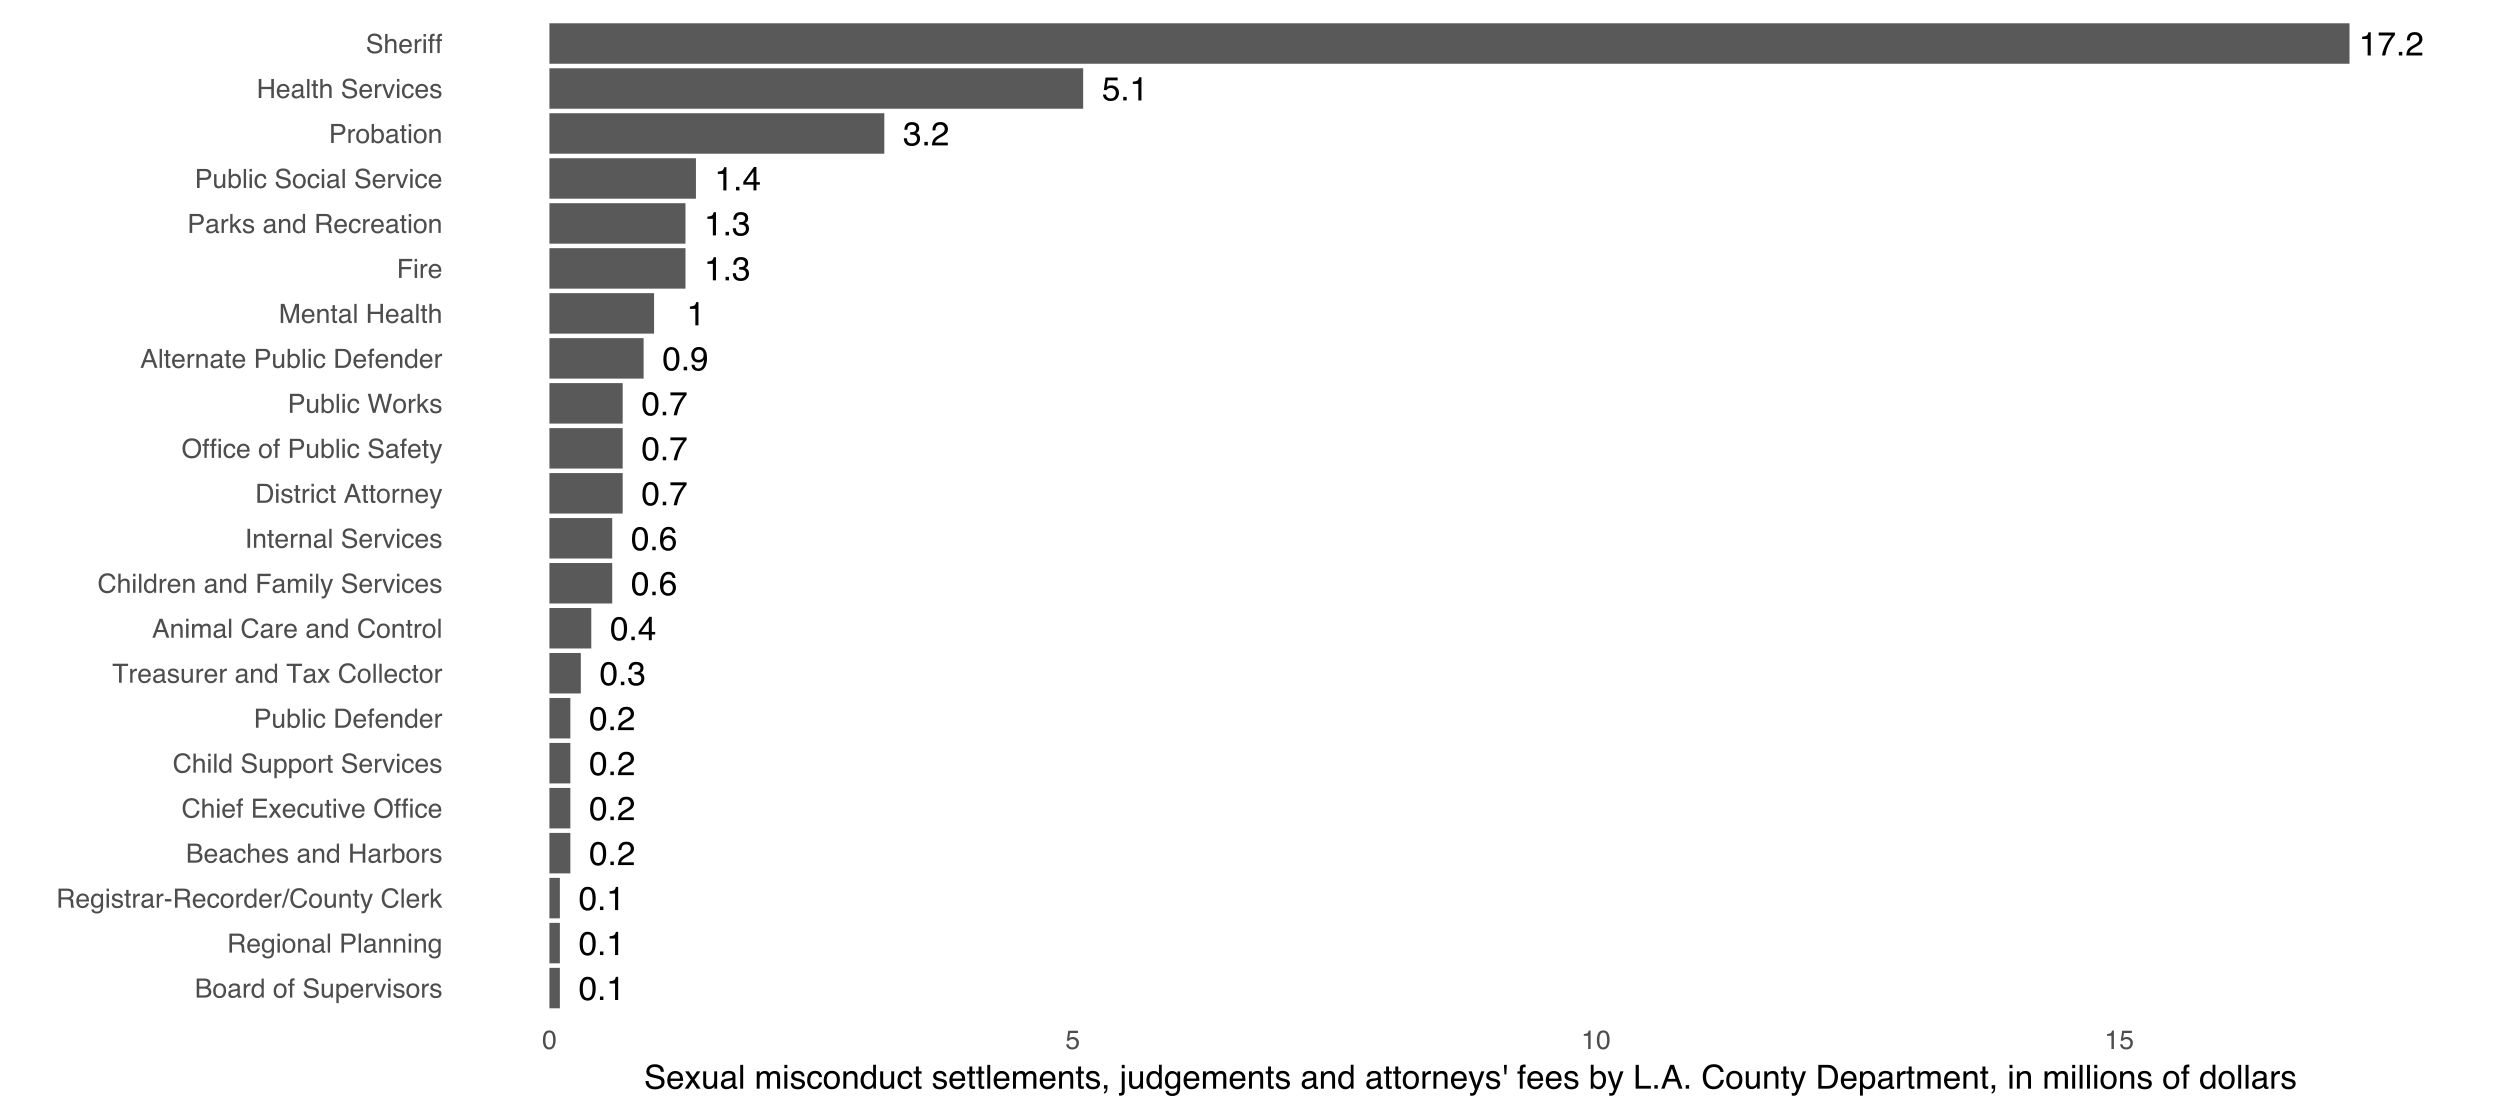 <?xml version="1.0" encoding="UTF-8"?>
<svg xmlns="http://www.w3.org/2000/svg" xmlns:xlink="http://www.w3.org/1999/xlink" width="829pt" height="369pt" viewBox="0 0 829 369" version="1.1">
<defs>
<g>
<symbol overflow="visible" id="glyph0-0">
<path style="stroke:none;" d="M 0.359 0 L 0.359 -7.922 L 6.641 -7.922 L 6.641 0 Z M 5.656 -1 L 5.656 -6.938 L 1.344 -6.938 L 1.344 -1 Z M 5.656 -1 "/>
</symbol>
<symbol overflow="visible" id="glyph0-1">
<path style="stroke:none;" d="M 2.984 -7.719 C 3.984 -7.719 4.707 -7.305 5.156 -6.484 C 5.5 -5.848 5.672 -4.977 5.672 -3.875 C 5.672 -2.82 5.516 -1.953 5.203 -1.266 C 4.754 -0.285 4.016 0.203 2.984 0.203 C 2.055 0.203 1.363 -0.195 0.906 -1 C 0.531 -1.664 0.344 -2.566 0.344 -3.703 C 0.344 -4.578 0.457 -5.332 0.688 -5.969 C 1.113 -7.133 1.879 -7.719 2.984 -7.719 Z M 2.984 -0.672 C 3.484 -0.672 3.879 -0.895 4.172 -1.344 C 4.473 -1.789 4.625 -2.617 4.625 -3.828 C 4.625 -4.711 4.516 -5.438 4.297 -6 C 4.086 -6.562 3.672 -6.844 3.047 -6.844 C 2.473 -6.844 2.051 -6.57 1.781 -6.031 C 1.52 -5.5 1.391 -4.711 1.391 -3.672 C 1.391 -2.879 1.477 -2.242 1.656 -1.766 C 1.906 -1.035 2.348 -0.672 2.984 -0.672 Z M 2.984 -0.672 "/>
</symbol>
<symbol overflow="visible" id="glyph0-2">
<path style="stroke:none;" d="M 0.938 -1.172 L 2.078 -1.172 L 2.078 0 L 0.938 0 Z M 0.938 -1.172 "/>
</symbol>
<symbol overflow="visible" id="glyph0-3">
<path style="stroke:none;" d="M 1.469 -1.859 C 1.5 -1.328 1.707 -0.957 2.094 -0.75 C 2.289 -0.645 2.508 -0.594 2.75 -0.594 C 3.219 -0.594 3.613 -0.785 3.938 -1.172 C 4.27 -1.555 4.504 -2.344 4.641 -3.531 C 4.422 -3.188 4.148 -2.941 3.828 -2.797 C 3.516 -2.66 3.176 -2.594 2.812 -2.594 C 2.062 -2.594 1.469 -2.82 1.031 -3.281 C 0.602 -3.75 0.391 -4.352 0.391 -5.094 C 0.391 -5.789 0.602 -6.406 1.031 -6.938 C 1.457 -7.469 2.086 -7.734 2.922 -7.734 C 4.055 -7.734 4.836 -7.227 5.266 -6.219 C 5.492 -5.656 5.609 -4.957 5.609 -4.125 C 5.609 -3.176 5.469 -2.336 5.188 -1.609 C 4.719 -0.391 3.922 0.219 2.797 0.219 C 2.035 0.219 1.457 0.02 1.062 -0.375 C 0.676 -0.77 0.484 -1.266 0.484 -1.859 Z M 2.938 -3.453 C 3.32 -3.453 3.672 -3.578 3.984 -3.828 C 4.305 -4.086 4.469 -4.531 4.469 -5.156 C 4.469 -5.727 4.32 -6.148 4.031 -6.422 C 3.75 -6.703 3.391 -6.844 2.953 -6.844 C 2.473 -6.844 2.094 -6.68 1.812 -6.359 C 1.539 -6.047 1.406 -5.625 1.406 -5.094 C 1.406 -4.594 1.523 -4.191 1.766 -3.891 C 2.016 -3.598 2.406 -3.453 2.938 -3.453 Z M 2.938 -3.453 "/>
</symbol>
<symbol overflow="visible" id="glyph0-4">
<path style="stroke:none;" d="M 3.656 -2.734 L 3.656 -6.234 L 1.172 -2.734 Z M 3.672 0 L 3.672 -1.891 L 0.281 -1.891 L 0.281 -2.844 L 3.812 -7.75 L 4.641 -7.75 L 4.641 -2.734 L 5.781 -2.734 L 5.781 -1.891 L 4.641 -1.891 L 4.641 0 Z M 3.672 0 "/>
</symbol>
<symbol overflow="visible" id="glyph0-5">
<path style="stroke:none;" d="M 0.344 0 C 0.383 -0.664 0.52 -1.242 0.75 -1.734 C 0.988 -2.223 1.457 -2.672 2.156 -3.078 L 3.188 -3.672 C 3.656 -3.941 3.984 -4.176 4.172 -4.375 C 4.461 -4.664 4.609 -5.004 4.609 -5.391 C 4.609 -5.836 4.473 -6.191 4.203 -6.453 C 3.93 -6.723 3.57 -6.859 3.125 -6.859 C 2.457 -6.859 2 -6.609 1.75 -6.109 C 1.613 -5.836 1.535 -5.461 1.516 -4.984 L 0.531 -4.984 C 0.539 -5.66 0.664 -6.207 0.906 -6.625 C 1.32 -7.375 2.066 -7.75 3.141 -7.75 C 4.016 -7.75 4.656 -7.508 5.062 -7.031 C 5.477 -6.551 5.688 -6.02 5.688 -5.438 C 5.688 -4.82 5.469 -4.289 5.031 -3.844 C 4.781 -3.594 4.328 -3.285 3.672 -2.922 L 2.938 -2.516 C 2.582 -2.316 2.305 -2.129 2.109 -1.953 C 1.742 -1.641 1.516 -1.297 1.422 -0.922 L 5.641 -0.922 L 5.641 0 Z M 0.344 0 "/>
</symbol>
<symbol overflow="visible" id="glyph0-6">
<path style="stroke:none;" d="M 1.062 -5.469 L 1.062 -6.219 C 1.758 -6.281 2.242 -6.391 2.516 -6.547 C 2.797 -6.711 3.004 -7.094 3.141 -7.688 L 3.906 -7.688 L 3.906 0 L 2.875 0 L 2.875 -5.469 Z M 1.062 -5.469 "/>
</symbol>
<symbol overflow="visible" id="glyph0-7">
<path style="stroke:none;" d="M 3.234 -7.75 C 4.098 -7.75 4.695 -7.523 5.031 -7.078 C 5.375 -6.629 5.547 -6.172 5.547 -5.703 L 4.578 -5.703 C 4.523 -6.004 4.438 -6.242 4.312 -6.422 C 4.07 -6.742 3.719 -6.906 3.25 -6.906 C 2.707 -6.906 2.273 -6.656 1.953 -6.156 C 1.629 -5.656 1.453 -4.938 1.422 -4 C 1.641 -4.32 1.922 -4.566 2.266 -4.734 C 2.566 -4.879 2.91 -4.953 3.297 -4.953 C 3.941 -4.953 4.504 -4.742 4.984 -4.328 C 5.473 -3.91 5.719 -3.289 5.719 -2.469 C 5.719 -1.77 5.488 -1.148 5.031 -0.609 C 4.57 -0.066 3.922 0.203 3.078 0.203 C 2.348 0.203 1.723 -0.07 1.203 -0.625 C 0.68 -1.176 0.422 -2.098 0.422 -3.391 C 0.422 -4.348 0.535 -5.164 0.766 -5.844 C 1.211 -7.113 2.035 -7.75 3.234 -7.75 Z M 3.156 -0.656 C 3.664 -0.656 4.047 -0.828 4.297 -1.172 C 4.555 -1.516 4.688 -1.922 4.688 -2.391 C 4.688 -2.785 4.57 -3.16 4.344 -3.516 C 4.113 -3.879 3.703 -4.062 3.109 -4.062 C 2.691 -4.062 2.328 -3.922 2.016 -3.641 C 1.703 -3.367 1.547 -2.953 1.547 -2.391 C 1.547 -1.898 1.688 -1.488 1.969 -1.156 C 2.258 -0.82 2.656 -0.656 3.156 -0.656 Z M 3.156 -0.656 "/>
</symbol>
<symbol overflow="visible" id="glyph0-8">
<path style="stroke:none;" d="M 5.781 -7.594 L 5.781 -6.75 C 5.531 -6.508 5.195 -6.086 4.781 -5.484 C 4.375 -4.891 4.008 -4.25 3.688 -3.562 C 3.375 -2.883 3.141 -2.27 2.984 -1.719 C 2.879 -1.363 2.742 -0.789 2.578 0 L 1.5 0 C 1.75 -1.477 2.289 -2.945 3.125 -4.406 C 3.613 -5.258 4.129 -6 4.672 -6.625 L 0.406 -6.625 L 0.406 -7.594 Z M 5.781 -7.594 "/>
</symbol>
<symbol overflow="visible" id="glyph0-9">
<path style="stroke:none;" d="M 2.875 0.203 C 1.957 0.203 1.289 -0.047 0.875 -0.547 C 0.469 -1.047 0.266 -1.656 0.266 -2.375 L 1.281 -2.375 C 1.32 -1.875 1.414 -1.508 1.562 -1.281 C 1.812 -0.875 2.266 -0.672 2.922 -0.672 C 3.43 -0.672 3.844 -0.805 4.156 -1.078 C 4.469 -1.359 4.625 -1.711 4.625 -2.141 C 4.625 -2.672 4.457 -3.039 4.125 -3.25 C 3.801 -3.469 3.348 -3.578 2.766 -3.578 C 2.703 -3.578 2.633 -3.578 2.562 -3.578 C 2.5 -3.578 2.438 -3.57 2.375 -3.562 L 2.375 -4.422 C 2.477 -4.41 2.562 -4.398 2.625 -4.391 C 2.695 -4.391 2.77 -4.391 2.844 -4.391 C 3.207 -4.391 3.508 -4.445 3.75 -4.562 C 4.156 -4.77 4.359 -5.129 4.359 -5.641 C 4.359 -6.023 4.219 -6.32 3.938 -6.531 C 3.664 -6.738 3.352 -6.844 3 -6.844 C 2.344 -6.844 1.895 -6.629 1.656 -6.203 C 1.52 -5.961 1.441 -5.625 1.422 -5.188 L 0.453 -5.188 C 0.453 -5.758 0.566 -6.25 0.797 -6.656 C 1.191 -7.375 1.891 -7.734 2.891 -7.734 C 3.68 -7.734 4.289 -7.555 4.719 -7.203 C 5.145 -6.859 5.359 -6.352 5.359 -5.688 C 5.359 -5.207 5.234 -4.82 4.984 -4.531 C 4.828 -4.344 4.625 -4.195 4.375 -4.094 C 4.781 -3.988 5.094 -3.773 5.312 -3.453 C 5.539 -3.141 5.656 -2.75 5.656 -2.281 C 5.656 -1.551 5.41 -0.953 4.922 -0.484 C 4.441 -0.023 3.758 0.203 2.875 0.203 Z M 2.875 0.203 "/>
</symbol>
<symbol overflow="visible" id="glyph0-10">
<path style="stroke:none;" d="M 1.359 -1.969 C 1.43 -1.414 1.691 -1.031 2.141 -0.812 C 2.367 -0.707 2.633 -0.656 2.938 -0.656 C 3.508 -0.656 3.93 -0.836 4.203 -1.203 C 4.484 -1.578 4.625 -1.984 4.625 -2.422 C 4.625 -2.961 4.457 -3.379 4.125 -3.672 C 3.801 -3.973 3.41 -4.125 2.953 -4.125 C 2.617 -4.125 2.332 -4.055 2.094 -3.922 C 1.852 -3.797 1.648 -3.617 1.484 -3.391 L 0.641 -3.438 L 1.219 -7.594 L 5.234 -7.594 L 5.234 -6.656 L 1.953 -6.656 L 1.625 -4.516 C 1.801 -4.648 1.973 -4.75 2.141 -4.812 C 2.422 -4.938 2.754 -5 3.141 -5 C 3.848 -5 4.445 -4.77 4.938 -4.312 C 5.426 -3.852 5.672 -3.273 5.672 -2.578 C 5.672 -1.848 5.445 -1.203 5 -0.641 C 4.551 -0.086 3.832 0.188 2.844 0.188 C 2.207 0.188 1.645 0.008 1.156 -0.344 C 0.676 -0.695 0.41 -1.238 0.359 -1.969 Z M 1.359 -1.969 "/>
</symbol>
<symbol overflow="visible" id="glyph1-0">
<path style="stroke:none;" d="M 0.281 0 L 0.281 -6.312 L 5.297 -6.312 L 5.297 0 Z M 4.5 -0.797 L 4.5 -5.516 L 1.078 -5.516 L 1.078 -0.797 Z M 4.5 -0.797 "/>
</symbol>
<symbol overflow="visible" id="glyph1-1">
<path style="stroke:none;" d="M 3.047 -3.641 C 3.398 -3.641 3.68 -3.691 3.891 -3.797 C 4.203 -3.953 4.359 -4.234 4.359 -4.641 C 4.359 -5.055 4.191 -5.336 3.859 -5.484 C 3.66 -5.555 3.379 -5.594 3.016 -5.594 L 1.484 -5.594 L 1.484 -3.641 Z M 3.328 -0.734 C 3.848 -0.734 4.223 -0.883 4.453 -1.188 C 4.586 -1.375 4.656 -1.602 4.656 -1.875 C 4.656 -2.332 4.453 -2.645 4.047 -2.812 C 3.828 -2.906 3.539 -2.953 3.188 -2.953 L 1.484 -2.953 L 1.484 -0.734 Z M 0.656 -6.312 L 3.359 -6.312 C 4.098 -6.312 4.625 -6.086 4.938 -5.641 C 5.113 -5.379 5.203 -5.082 5.203 -4.75 C 5.203 -4.352 5.094 -4.023 4.875 -3.766 C 4.75 -3.629 4.578 -3.504 4.359 -3.391 C 4.68 -3.273 4.926 -3.141 5.094 -2.984 C 5.375 -2.703 5.516 -2.32 5.516 -1.844 C 5.516 -1.438 5.391 -1.066 5.141 -0.734 C 4.754 -0.242 4.145 0 3.312 0 L 0.656 0 Z M 0.656 -6.312 "/>
</symbol>
<symbol overflow="visible" id="glyph1-2">
<path style="stroke:none;" d="M 2.391 -0.5 C 2.898 -0.5 3.25 -0.691 3.438 -1.078 C 3.633 -1.461 3.734 -1.895 3.734 -2.375 C 3.734 -2.801 3.664 -3.148 3.531 -3.422 C 3.312 -3.848 2.938 -4.062 2.406 -4.062 C 1.926 -4.062 1.578 -3.879 1.359 -3.516 C 1.148 -3.16 1.047 -2.727 1.047 -2.219 C 1.047 -1.727 1.148 -1.316 1.359 -0.984 C 1.578 -0.66 1.922 -0.5 2.391 -0.5 Z M 2.422 -4.734 C 3.016 -4.734 3.516 -4.535 3.922 -4.141 C 4.336 -3.742 4.547 -3.16 4.547 -2.391 C 4.547 -1.648 4.363 -1.035 4 -0.547 C 3.633 -0.066 3.07 0.172 2.312 0.172 C 1.688 0.172 1.188 -0.039 0.812 -0.469 C 0.438 -0.895 0.25 -1.473 0.25 -2.203 C 0.25 -2.973 0.445 -3.586 0.844 -4.047 C 1.238 -4.504 1.766 -4.734 2.422 -4.734 Z M 2.391 -4.719 Z M 2.391 -4.719 "/>
</symbol>
<symbol overflow="visible" id="glyph1-3">
<path style="stroke:none;" d="M 1.156 -1.219 C 1.156 -1 1.238 -0.82 1.406 -0.688 C 1.57 -0.562 1.766 -0.5 1.984 -0.5 C 2.254 -0.5 2.52 -0.562 2.781 -0.688 C 3.207 -0.895 3.422 -1.238 3.422 -1.719 L 3.422 -2.344 C 3.328 -2.281 3.203 -2.227 3.047 -2.188 C 2.898 -2.145 2.754 -2.117 2.609 -2.109 L 2.141 -2.047 C 1.867 -2.004 1.66 -1.945 1.516 -1.875 C 1.273 -1.738 1.156 -1.52 1.156 -1.219 Z M 3.031 -2.781 C 3.207 -2.812 3.328 -2.891 3.391 -3.016 C 3.422 -3.078 3.438 -3.176 3.438 -3.312 C 3.438 -3.57 3.344 -3.758 3.156 -3.875 C 2.969 -4 2.703 -4.062 2.359 -4.062 C 1.953 -4.062 1.664 -3.953 1.5 -3.734 C 1.406 -3.609 1.344 -3.43 1.312 -3.203 L 0.594 -3.203 C 0.602 -3.766 0.785 -4.156 1.141 -4.375 C 1.492 -4.602 1.906 -4.719 2.375 -4.719 C 2.914 -4.719 3.352 -4.613 3.688 -4.406 C 4.02 -4.195 4.188 -3.875 4.188 -3.438 L 4.188 -0.797 C 4.188 -0.711 4.203 -0.645 4.234 -0.594 C 4.273 -0.551 4.348 -0.531 4.453 -0.531 C 4.484 -0.531 4.52 -0.531 4.562 -0.531 C 4.602 -0.531 4.648 -0.535 4.703 -0.547 L 4.703 0.016 C 4.578 0.055 4.484 0.078 4.422 0.078 C 4.359 0.086 4.273 0.094 4.172 0.094 C 3.898 0.094 3.707 0 3.594 -0.188 C 3.531 -0.281 3.484 -0.422 3.453 -0.609 C 3.297 -0.398 3.07 -0.219 2.781 -0.062 C 2.488 0.082 2.16 0.156 1.797 0.156 C 1.367 0.156 1.02 0.023 0.75 -0.234 C 0.488 -0.492 0.359 -0.816 0.359 -1.203 C 0.359 -1.629 0.488 -1.957 0.75 -2.188 C 1.02 -2.426 1.367 -2.578 1.797 -2.641 Z M 2.391 -4.719 Z M 2.391 -4.719 "/>
</symbol>
<symbol overflow="visible" id="glyph1-4">
<path style="stroke:none;" d="M 0.594 -4.594 L 1.328 -4.594 L 1.328 -3.812 C 1.379 -3.957 1.523 -4.141 1.766 -4.359 C 2.004 -4.586 2.273 -4.703 2.578 -4.703 C 2.586 -4.703 2.609 -4.695 2.641 -4.688 C 2.68 -4.688 2.742 -4.688 2.828 -4.688 L 2.828 -3.859 C 2.773 -3.867 2.727 -3.875 2.688 -3.875 C 2.656 -3.883 2.617 -3.891 2.578 -3.891 C 2.18 -3.891 1.879 -3.766 1.672 -3.516 C 1.461 -3.266 1.359 -2.973 1.359 -2.641 L 1.359 0 L 0.594 0 Z M 0.594 -4.594 "/>
</symbol>
<symbol overflow="visible" id="glyph1-5">
<path style="stroke:none;" d="M 1.062 -2.25 C 1.062 -1.75 1.164 -1.332 1.375 -1 C 1.582 -0.676 1.914 -0.516 2.375 -0.516 C 2.727 -0.516 3.02 -0.664 3.25 -0.969 C 3.488 -1.281 3.609 -1.723 3.609 -2.297 C 3.609 -2.879 3.488 -3.305 3.25 -3.578 C 3.008 -3.859 2.711 -4 2.359 -4 C 1.973 -4 1.66 -3.848 1.422 -3.547 C 1.18 -3.254 1.062 -2.82 1.062 -2.25 Z M 2.219 -4.688 C 2.57 -4.688 2.867 -4.609 3.109 -4.453 C 3.242 -4.367 3.398 -4.219 3.578 -4 L 3.578 -6.328 L 4.312 -6.328 L 4.312 0 L 3.625 0 L 3.625 -0.641 C 3.438 -0.359 3.219 -0.156 2.969 -0.031 C 2.727 0.094 2.453 0.156 2.141 0.156 C 1.617 0.156 1.172 -0.055 0.797 -0.484 C 0.422 -0.91 0.234 -1.484 0.234 -2.203 C 0.234 -2.867 0.406 -3.445 0.75 -3.938 C 1.094 -4.438 1.582 -4.688 2.219 -4.688 Z M 2.219 -4.688 "/>
</symbol>
<symbol overflow="visible" id="glyph1-6">
<path style="stroke:none;" d=""/>
</symbol>
<symbol overflow="visible" id="glyph1-7">
<path style="stroke:none;" d="M 0.766 -5.297 C 0.773 -5.617 0.828 -5.852 0.922 -6 C 1.109 -6.27 1.457 -6.406 1.969 -6.406 C 2.02 -6.406 2.07 -6.398 2.125 -6.391 C 2.176 -6.391 2.234 -6.391 2.297 -6.391 L 2.297 -5.672 C 2.211 -5.68 2.156 -5.688 2.125 -5.688 C 2.094 -5.688 2.055 -5.688 2.016 -5.688 C 1.785 -5.688 1.645 -5.625 1.594 -5.5 C 1.551 -5.383 1.531 -5.078 1.531 -4.578 L 2.297 -4.578 L 2.297 -3.969 L 1.531 -3.969 L 1.531 0 L 0.766 0 L 0.766 -3.969 L 0.125 -3.969 L 0.125 -4.578 L 0.766 -4.578 Z M 0.766 -5.297 "/>
</symbol>
<symbol overflow="visible" id="glyph1-8">
<path style="stroke:none;" d="M 1.234 -2.031 C 1.254 -1.676 1.336 -1.383 1.484 -1.156 C 1.766 -0.738 2.266 -0.531 2.984 -0.531 C 3.305 -0.531 3.598 -0.578 3.859 -0.672 C 4.367 -0.848 4.625 -1.164 4.625 -1.625 C 4.625 -1.969 4.516 -2.211 4.297 -2.359 C 4.078 -2.504 3.738 -2.629 3.281 -2.734 L 2.422 -2.922 C 1.859 -3.055 1.461 -3.195 1.234 -3.344 C 0.836 -3.602 0.641 -4 0.641 -4.531 C 0.641 -5.094 0.832 -5.555 1.219 -5.922 C 1.613 -6.285 2.172 -6.469 2.891 -6.469 C 3.555 -6.469 4.117 -6.305 4.578 -5.984 C 5.035 -5.672 5.266 -5.16 5.266 -4.453 L 4.469 -4.453 C 4.426 -4.797 4.332 -5.055 4.188 -5.234 C 3.926 -5.566 3.484 -5.734 2.859 -5.734 C 2.359 -5.734 2 -5.625 1.781 -5.406 C 1.562 -5.195 1.453 -4.953 1.453 -4.672 C 1.453 -4.359 1.578 -4.133 1.828 -4 C 2.004 -3.906 2.391 -3.789 2.984 -3.656 L 3.859 -3.453 C 4.285 -3.348 4.617 -3.211 4.859 -3.047 C 5.254 -2.754 5.453 -2.328 5.453 -1.766 C 5.453 -1.066 5.195 -0.566 4.688 -0.266 C 4.188 0.035 3.598 0.188 2.922 0.188 C 2.141 0.188 1.523 -0.016 1.078 -0.422 C 0.629 -0.816 0.41 -1.352 0.422 -2.031 Z M 2.953 -6.484 Z M 2.953 -6.484 "/>
</symbol>
<symbol overflow="visible" id="glyph1-9">
<path style="stroke:none;" d="M 1.344 -4.594 L 1.344 -1.547 C 1.344 -1.305 1.379 -1.113 1.453 -0.969 C 1.586 -0.695 1.844 -0.562 2.219 -0.562 C 2.758 -0.562 3.125 -0.801 3.312 -1.281 C 3.426 -1.539 3.484 -1.895 3.484 -2.344 L 3.484 -4.594 L 4.25 -4.594 L 4.25 0 L 3.516 0 L 3.531 -0.672 C 3.426 -0.504 3.301 -0.359 3.156 -0.234 C 2.863 0.004 2.504 0.125 2.078 0.125 C 1.422 0.125 0.977 -0.094 0.75 -0.531 C 0.613 -0.77 0.547 -1.082 0.547 -1.469 L 0.547 -4.594 Z M 2.406 -4.719 Z M 2.406 -4.719 "/>
</symbol>
<symbol overflow="visible" id="glyph1-10">
<path style="stroke:none;" d="M 2.516 -0.516 C 2.867 -0.516 3.164 -0.664 3.406 -0.969 C 3.645 -1.27 3.766 -1.723 3.766 -2.328 C 3.766 -2.691 3.711 -3.004 3.609 -3.266 C 3.41 -3.773 3.047 -4.031 2.516 -4.031 C 1.973 -4.031 1.602 -3.766 1.406 -3.234 C 1.301 -2.941 1.25 -2.578 1.25 -2.141 C 1.25 -1.785 1.301 -1.484 1.406 -1.234 C 1.602 -0.754 1.973 -0.516 2.516 -0.516 Z M 0.5 -4.578 L 1.266 -4.578 L 1.266 -3.969 C 1.41 -4.176 1.578 -4.336 1.766 -4.453 C 2.023 -4.629 2.332 -4.719 2.688 -4.719 C 3.207 -4.719 3.648 -4.516 4.016 -4.109 C 4.379 -3.711 4.562 -3.145 4.562 -2.406 C 4.562 -1.395 4.297 -0.676 3.766 -0.25 C 3.43 0.02 3.047 0.156 2.609 0.156 C 2.266 0.156 1.973 0.078 1.734 -0.078 C 1.598 -0.16 1.445 -0.305 1.281 -0.516 L 1.281 1.828 L 0.5 1.828 Z M 0.5 -4.578 "/>
</symbol>
<symbol overflow="visible" id="glyph1-11">
<path style="stroke:none;" d="M 2.484 -4.703 C 2.805 -4.703 3.117 -4.625 3.422 -4.469 C 3.734 -4.32 3.969 -4.125 4.125 -3.875 C 4.281 -3.645 4.383 -3.375 4.438 -3.062 C 4.488 -2.852 4.516 -2.516 4.516 -2.047 L 1.141 -2.047 C 1.148 -1.586 1.258 -1.211 1.469 -0.922 C 1.676 -0.641 1.992 -0.5 2.422 -0.5 C 2.828 -0.5 3.148 -0.633 3.391 -0.906 C 3.523 -1.062 3.625 -1.238 3.688 -1.438 L 4.453 -1.438 C 4.43 -1.27 4.363 -1.082 4.25 -0.875 C 4.133 -0.664 4.004 -0.5 3.859 -0.375 C 3.629 -0.145 3.344 0.008 3 0.094 C 2.812 0.133 2.598 0.156 2.359 0.156 C 1.785 0.156 1.301 -0.051 0.906 -0.469 C 0.508 -0.883 0.312 -1.469 0.312 -2.219 C 0.312 -2.945 0.508 -3.539 0.906 -4 C 1.312 -4.469 1.836 -4.703 2.484 -4.703 Z M 3.719 -2.672 C 3.688 -3.004 3.613 -3.27 3.5 -3.469 C 3.281 -3.844 2.926 -4.031 2.438 -4.031 C 2.082 -4.031 1.785 -3.898 1.547 -3.641 C 1.305 -3.391 1.176 -3.066 1.156 -2.672 Z M 2.406 -4.719 Z M 2.406 -4.719 "/>
</symbol>
<symbol overflow="visible" id="glyph1-12">
<path style="stroke:none;" d="M 0.938 -4.594 L 2.172 -0.859 L 3.453 -4.594 L 4.297 -4.594 L 2.562 0 L 1.75 0 L 0.047 -4.594 Z M 0.938 -4.594 "/>
</symbol>
<symbol overflow="visible" id="glyph1-13">
<path style="stroke:none;" d="M 0.562 -4.578 L 1.359 -4.578 L 1.359 0 L 0.562 0 Z M 0.562 -6.312 L 1.359 -6.312 L 1.359 -5.438 L 0.562 -5.438 Z M 0.562 -6.312 "/>
</symbol>
<symbol overflow="visible" id="glyph1-14">
<path style="stroke:none;" d="M 1.031 -1.438 C 1.051 -1.188 1.113 -0.988 1.219 -0.844 C 1.414 -0.602 1.754 -0.484 2.234 -0.484 C 2.516 -0.484 2.766 -0.539 2.984 -0.656 C 3.203 -0.781 3.312 -0.973 3.312 -1.234 C 3.312 -1.43 3.223 -1.582 3.047 -1.688 C 2.941 -1.75 2.723 -1.82 2.391 -1.906 L 1.781 -2.062 C 1.383 -2.164 1.094 -2.273 0.906 -2.391 C 0.57 -2.598 0.406 -2.891 0.406 -3.266 C 0.406 -3.691 0.562 -4.039 0.875 -4.312 C 1.195 -4.582 1.617 -4.719 2.141 -4.719 C 2.836 -4.719 3.336 -4.516 3.641 -4.109 C 3.836 -3.848 3.93 -3.57 3.922 -3.281 L 3.203 -3.281 C 3.18 -3.457 3.117 -3.613 3.016 -3.75 C 2.836 -3.957 2.531 -4.062 2.094 -4.062 C 1.801 -4.062 1.578 -4.004 1.422 -3.891 C 1.273 -3.773 1.203 -3.629 1.203 -3.453 C 1.203 -3.254 1.301 -3.094 1.5 -2.969 C 1.613 -2.895 1.781 -2.832 2 -2.781 L 2.516 -2.656 C 3.066 -2.52 3.438 -2.391 3.625 -2.266 C 3.926 -2.066 4.078 -1.754 4.078 -1.328 C 4.078 -0.922 3.922 -0.566 3.609 -0.266 C 3.305 0.023 2.832 0.172 2.188 0.172 C 1.508 0.172 1.023 0.02 0.734 -0.281 C 0.453 -0.594 0.301 -0.977 0.281 -1.438 Z M 2.172 -4.719 Z M 2.172 -4.719 "/>
</symbol>
<symbol overflow="visible" id="glyph1-15">
<path style="stroke:none;" d="M 3.609 -3.422 C 4.004 -3.422 4.316 -3.5 4.547 -3.656 C 4.785 -3.82 4.906 -4.113 4.906 -4.531 C 4.906 -4.977 4.742 -5.285 4.422 -5.453 C 4.242 -5.535 4.008 -5.578 3.719 -5.578 L 1.625 -5.578 L 1.625 -3.422 Z M 0.766 -6.312 L 3.688 -6.312 C 4.176 -6.312 4.578 -6.238 4.891 -6.094 C 5.473 -5.832 5.766 -5.336 5.766 -4.609 C 5.766 -4.234 5.688 -3.922 5.531 -3.672 C 5.383 -3.43 5.172 -3.238 4.891 -3.094 C 5.129 -3 5.312 -2.867 5.438 -2.703 C 5.562 -2.547 5.629 -2.281 5.641 -1.906 L 5.672 -1.062 C 5.68 -0.82 5.703 -0.645 5.734 -0.531 C 5.785 -0.332 5.879 -0.203 6.016 -0.141 L 6.016 0 L 4.969 0 C 4.938 -0.051 4.91 -0.117 4.891 -0.203 C 4.879 -0.297 4.867 -0.461 4.859 -0.703 L 4.797 -1.766 C 4.773 -2.172 4.625 -2.445 4.344 -2.594 C 4.176 -2.664 3.922 -2.703 3.578 -2.703 L 1.625 -2.703 L 1.625 0 L 0.766 0 Z M 0.766 -6.312 "/>
</symbol>
<symbol overflow="visible" id="glyph1-16">
<path style="stroke:none;" d="M 2.188 -4.688 C 2.551 -4.688 2.867 -4.598 3.141 -4.422 C 3.285 -4.316 3.43 -4.172 3.578 -3.984 L 3.578 -4.562 L 4.297 -4.562 L 4.297 -0.375 C 4.297 0.207 4.207 0.672 4.031 1.016 C 3.719 1.641 3.113 1.953 2.219 1.953 C 1.727 1.953 1.312 1.836 0.969 1.609 C 0.633 1.391 0.445 1.047 0.406 0.578 L 1.188 0.578 C 1.227 0.773 1.301 0.93 1.406 1.047 C 1.582 1.223 1.859 1.312 2.234 1.312 C 2.828 1.312 3.219 1.098 3.406 0.672 C 3.508 0.43 3.555 -0.004 3.547 -0.641 C 3.391 -0.398 3.203 -0.223 2.984 -0.109 C 2.773 0.004 2.488 0.062 2.125 0.062 C 1.633 0.062 1.203 -0.113 0.828 -0.469 C 0.453 -0.82 0.266 -1.41 0.266 -2.234 C 0.266 -3.004 0.453 -3.602 0.828 -4.031 C 1.203 -4.469 1.656 -4.688 2.188 -4.688 Z M 3.578 -2.312 C 3.578 -2.883 3.457 -3.305 3.219 -3.578 C 2.988 -3.859 2.691 -4 2.328 -4 C 1.785 -4 1.414 -3.742 1.219 -3.234 C 1.113 -2.961 1.062 -2.609 1.062 -2.172 C 1.062 -1.648 1.164 -1.254 1.375 -0.984 C 1.582 -0.711 1.863 -0.578 2.219 -0.578 C 2.77 -0.578 3.16 -0.828 3.391 -1.328 C 3.516 -1.609 3.578 -1.938 3.578 -2.312 Z M 2.281 -4.719 Z M 2.281 -4.719 "/>
</symbol>
<symbol overflow="visible" id="glyph1-17">
<path style="stroke:none;" d="M 0.562 -4.594 L 1.297 -4.594 L 1.297 -3.953 C 1.516 -4.211 1.742 -4.398 1.984 -4.516 C 2.234 -4.641 2.508 -4.703 2.812 -4.703 C 3.457 -4.703 3.895 -4.473 4.125 -4.016 C 4.25 -3.766 4.312 -3.41 4.312 -2.953 L 4.312 0 L 3.531 0 L 3.531 -2.906 C 3.531 -3.176 3.488 -3.398 3.406 -3.578 C 3.27 -3.859 3.02 -4 2.656 -4 C 2.477 -4 2.328 -3.984 2.203 -3.953 C 1.992 -3.891 1.812 -3.766 1.656 -3.578 C 1.52 -3.422 1.43 -3.258 1.391 -3.094 C 1.359 -2.938 1.344 -2.707 1.344 -2.406 L 1.344 0 L 0.562 0 Z M 2.391 -4.719 Z M 2.391 -4.719 "/>
</symbol>
<symbol overflow="visible" id="glyph1-18">
<path style="stroke:none;" d="M 0.594 -6.312 L 1.359 -6.312 L 1.359 0 L 0.594 0 Z M 0.594 -6.312 "/>
</symbol>
<symbol overflow="visible" id="glyph1-19">
<path style="stroke:none;" d="M 0.75 -6.312 L 3.594 -6.312 C 4.156 -6.312 4.609 -6.148 4.953 -5.828 C 5.297 -5.516 5.469 -5.07 5.469 -4.5 C 5.469 -4.008 5.312 -3.582 5 -3.219 C 4.695 -2.852 4.227 -2.672 3.594 -2.672 L 1.609 -2.672 L 1.609 0 L 0.75 0 Z M 4.594 -4.5 C 4.594 -4.957 4.422 -5.27 4.078 -5.438 C 3.891 -5.531 3.633 -5.578 3.312 -5.578 L 1.609 -5.578 L 1.609 -3.391 L 3.312 -3.391 C 3.695 -3.391 4.004 -3.469 4.234 -3.625 C 4.473 -3.789 4.594 -4.082 4.594 -4.5 Z M 4.594 -4.5 "/>
</symbol>
<symbol overflow="visible" id="glyph1-20">
<path style="stroke:none;" d="M 0.719 -5.891 L 1.5 -5.891 L 1.5 -4.594 L 2.234 -4.594 L 2.234 -3.969 L 1.5 -3.969 L 1.5 -0.969 C 1.5 -0.801 1.555 -0.691 1.672 -0.641 C 1.723 -0.609 1.82 -0.594 1.969 -0.594 C 2 -0.594 2.035 -0.594 2.078 -0.594 C 2.129 -0.594 2.18 -0.598 2.234 -0.609 L 2.234 0 C 2.148 0.02 2.055 0.035 1.953 0.047 C 1.859 0.066 1.758 0.078 1.656 0.078 C 1.289 0.078 1.039 -0.016 0.906 -0.203 C 0.781 -0.391 0.719 -0.629 0.719 -0.922 L 0.719 -3.969 L 0.094 -3.969 L 0.094 -4.594 L 0.719 -4.594 Z M 0.719 -5.891 "/>
</symbol>
<symbol overflow="visible" id="glyph1-21">
<path style="stroke:none;" d="M 0.359 -2.844 L 2.516 -2.844 L 2.516 -2.047 L 0.359 -2.047 Z M 0.359 -2.844 "/>
</symbol>
<symbol overflow="visible" id="glyph1-22">
<path style="stroke:none;" d="M 2.344 -4.734 C 2.863 -4.734 3.285 -4.609 3.609 -4.359 C 3.93 -4.109 4.125 -3.672 4.188 -3.047 L 3.438 -3.047 C 3.395 -3.336 3.289 -3.578 3.125 -3.766 C 2.957 -3.953 2.695 -4.047 2.344 -4.047 C 1.852 -4.047 1.5 -3.801 1.281 -3.312 C 1.145 -3.008 1.078 -2.629 1.078 -2.172 C 1.078 -1.703 1.172 -1.312 1.359 -1 C 1.555 -0.688 1.867 -0.531 2.297 -0.531 C 2.609 -0.531 2.859 -0.625 3.047 -0.812 C 3.234 -1.008 3.363 -1.281 3.438 -1.625 L 4.188 -1.625 C 4.102 -1.02 3.891 -0.57 3.547 -0.281 C 3.203 0 2.766 0.141 2.234 0.141 C 1.629 0.141 1.145 -0.078 0.781 -0.516 C 0.426 -0.961 0.25 -1.516 0.25 -2.172 C 0.25 -2.984 0.445 -3.613 0.844 -4.062 C 1.238 -4.508 1.738 -4.734 2.344 -4.734 Z M 2.219 -4.719 Z M 2.219 -4.719 "/>
</symbol>
<symbol overflow="visible" id="glyph1-23">
<path style="stroke:none;" d="M 2 -6.312 L 2.656 -6.312 L 0.656 0 L 0 0 Z M 2 -6.312 "/>
</symbol>
<symbol overflow="visible" id="glyph1-24">
<path style="stroke:none;" d="M 3.328 -6.484 C 4.129 -6.484 4.75 -6.27 5.188 -5.844 C 5.625 -5.426 5.867 -4.953 5.922 -4.422 L 5.094 -4.422 C 5 -4.828 4.812 -5.145 4.531 -5.375 C 4.25 -5.613 3.852 -5.734 3.344 -5.734 C 2.719 -5.734 2.211 -5.516 1.828 -5.078 C 1.453 -4.641 1.266 -3.973 1.266 -3.078 C 1.266 -2.336 1.438 -1.738 1.781 -1.281 C 2.125 -0.82 2.633 -0.594 3.312 -0.594 C 3.945 -0.594 4.43 -0.832 4.766 -1.312 C 4.93 -1.57 5.062 -1.906 5.156 -2.312 L 5.984 -2.312 C 5.91 -1.656 5.664 -1.102 5.25 -0.656 C 4.75 -0.113 4.07 0.156 3.219 0.156 C 2.488 0.156 1.875 -0.062 1.375 -0.5 C 0.719 -1.094 0.391 -2 0.391 -3.219 C 0.391 -4.156 0.633 -4.922 1.125 -5.516 C 1.656 -6.16 2.391 -6.484 3.328 -6.484 Z M 3.156 -6.484 Z M 3.156 -6.484 "/>
</symbol>
<symbol overflow="visible" id="glyph1-25">
<path style="stroke:none;" d="M 3.438 -4.594 L 4.297 -4.594 C 4.18 -4.301 3.938 -3.629 3.562 -2.578 C 3.289 -1.785 3.055 -1.145 2.859 -0.656 C 2.41 0.52 2.094 1.238 1.906 1.5 C 1.727 1.758 1.414 1.891 0.969 1.891 C 0.863 1.891 0.781 1.883 0.719 1.875 C 0.664 1.863 0.594 1.848 0.5 1.828 L 0.5 1.125 C 0.633 1.156 0.734 1.176 0.797 1.188 C 0.859 1.195 0.91 1.203 0.953 1.203 C 1.098 1.203 1.203 1.176 1.266 1.125 C 1.336 1.082 1.395 1.023 1.438 0.953 C 1.457 0.93 1.508 0.812 1.594 0.594 C 1.688 0.383 1.754 0.234 1.797 0.141 L 0.094 -4.594 L 0.969 -4.594 L 2.203 -0.859 Z M 2.188 -4.719 Z M 2.188 -4.719 "/>
</symbol>
<symbol overflow="visible" id="glyph1-26">
<path style="stroke:none;" d="M 0.547 -6.312 L 1.297 -6.312 L 1.297 -2.641 L 3.281 -4.594 L 4.266 -4.594 L 2.5 -2.875 L 4.359 0 L 3.375 0 L 1.938 -2.312 L 1.297 -1.734 L 1.297 0 L 0.547 0 Z M 0.547 -6.312 "/>
</symbol>
<symbol overflow="visible" id="glyph1-27">
<path style="stroke:none;" d="M 0.562 -6.328 L 1.344 -6.328 L 1.344 -3.984 C 1.52 -4.211 1.68 -4.375 1.828 -4.469 C 2.078 -4.633 2.391 -4.719 2.766 -4.719 C 3.43 -4.719 3.883 -4.484 4.125 -4.016 C 4.25 -3.754 4.312 -3.398 4.312 -2.953 L 4.312 0 L 3.516 0 L 3.516 -2.906 C 3.516 -3.238 3.473 -3.484 3.391 -3.641 C 3.254 -3.891 2.992 -4.016 2.609 -4.016 C 2.285 -4.016 1.992 -3.906 1.734 -3.688 C 1.473 -3.469 1.344 -3.051 1.344 -2.438 L 1.344 0 L 0.562 0 Z M 0.562 -6.328 "/>
</symbol>
<symbol overflow="visible" id="glyph1-28">
<path style="stroke:none;" d="M 0.688 -6.312 L 1.562 -6.312 L 1.562 -3.703 L 4.844 -3.703 L 4.844 -6.312 L 5.703 -6.312 L 5.703 0 L 4.844 0 L 4.844 -2.953 L 1.562 -2.953 L 1.562 0 L 0.688 0 Z M 0.688 -6.312 "/>
</symbol>
<symbol overflow="visible" id="glyph1-29">
<path style="stroke:none;" d="M 0.5 -6.328 L 1.266 -6.328 L 1.266 -4.047 C 1.43 -4.266 1.629 -4.43 1.859 -4.547 C 2.098 -4.66 2.352 -4.719 2.625 -4.719 C 3.195 -4.719 3.66 -4.52 4.016 -4.125 C 4.379 -3.738 4.562 -3.16 4.562 -2.391 C 4.562 -1.66 4.383 -1.055 4.031 -0.578 C 3.676 -0.098 3.188 0.141 2.562 0.141 C 2.219 0.141 1.922 0.055 1.672 -0.109 C 1.535 -0.203 1.383 -0.363 1.219 -0.594 L 1.219 0 L 0.5 0 Z M 2.516 -0.531 C 2.93 -0.531 3.242 -0.695 3.453 -1.031 C 3.66 -1.363 3.766 -1.801 3.766 -2.344 C 3.766 -2.832 3.66 -3.234 3.453 -3.547 C 3.242 -3.867 2.938 -4.031 2.531 -4.031 C 2.188 -4.031 1.879 -3.898 1.609 -3.641 C 1.348 -3.379 1.219 -2.945 1.219 -2.344 C 1.219 -1.914 1.27 -1.566 1.375 -1.297 C 1.582 -0.785 1.961 -0.531 2.516 -0.531 Z M 2.516 -0.531 "/>
</symbol>
<symbol overflow="visible" id="glyph1-30">
<path style="stroke:none;" d="M 0.75 -6.312 L 5.359 -6.312 L 5.359 -5.531 L 1.578 -5.531 L 1.578 -3.625 L 5.062 -3.625 L 5.062 -2.891 L 1.578 -2.891 L 1.578 -0.75 L 5.422 -0.75 L 5.422 0 L 0.75 0 Z M 3.078 -6.312 Z M 3.078 -6.312 "/>
</symbol>
<symbol overflow="visible" id="glyph1-31">
<path style="stroke:none;" d="M 0.125 -4.594 L 1.125 -4.594 L 2.188 -2.984 L 3.25 -4.594 L 4.203 -4.578 L 2.641 -2.359 L 4.266 0 L 3.281 0 L 2.141 -1.734 L 1.031 0 L 0.047 0 L 1.672 -2.359 Z M 0.125 -4.594 "/>
</symbol>
<symbol overflow="visible" id="glyph1-32">
<path style="stroke:none;" d="M 3.391 -6.484 C 4.504 -6.484 5.332 -6.125 5.875 -5.406 C 6.289 -4.844 6.5 -4.129 6.5 -3.266 C 6.5 -2.316 6.258 -1.535 5.781 -0.922 C 5.219 -0.18 4.414 0.188 3.375 0.188 C 2.406 0.188 1.645 -0.133 1.094 -0.781 C 0.594 -1.395 0.344 -2.176 0.344 -3.125 C 0.344 -3.977 0.555 -4.707 0.984 -5.312 C 1.523 -6.094 2.328 -6.484 3.391 -6.484 Z M 3.484 -0.578 C 4.234 -0.578 4.773 -0.848 5.109 -1.391 C 5.453 -1.93 5.625 -2.551 5.625 -3.25 C 5.625 -3.988 5.426 -4.582 5.031 -5.031 C 4.645 -5.488 4.113 -5.719 3.438 -5.719 C 2.789 -5.719 2.258 -5.492 1.844 -5.047 C 1.438 -4.598 1.234 -3.938 1.234 -3.062 C 1.234 -2.363 1.41 -1.773 1.766 -1.297 C 2.117 -0.816 2.691 -0.578 3.484 -0.578 Z M 3.422 -6.484 Z M 3.422 -6.484 "/>
</symbol>
<symbol overflow="visible" id="glyph1-33">
<path style="stroke:none;" d="M 3.094 -0.734 C 3.383 -0.734 3.625 -0.766 3.812 -0.828 C 4.133 -0.93 4.406 -1.145 4.625 -1.469 C 4.789 -1.719 4.91 -2.039 4.984 -2.438 C 5.023 -2.676 5.047 -2.898 5.047 -3.109 C 5.047 -3.891 4.891 -4.492 4.578 -4.922 C 4.273 -5.359 3.773 -5.578 3.078 -5.578 L 1.562 -5.578 L 1.562 -0.734 Z M 0.703 -6.312 L 3.266 -6.312 C 4.129 -6.312 4.801 -6.004 5.281 -5.391 C 5.707 -4.828 5.922 -4.113 5.922 -3.25 C 5.922 -2.582 5.797 -1.977 5.547 -1.438 C 5.098 -0.477 4.332 0 3.25 0 L 0.703 0 Z M 0.703 -6.312 "/>
</symbol>
<symbol overflow="visible" id="glyph1-34">
<path style="stroke:none;" d="M 5.266 -6.312 L 5.266 -5.562 L 3.141 -5.562 L 3.141 0 L 2.266 0 L 2.266 -5.562 L 0.141 -5.562 L 0.141 -6.312 Z M 5.266 -6.312 "/>
</symbol>
<symbol overflow="visible" id="glyph1-35">
<path style="stroke:none;" d="M 3.906 -2.578 L 2.953 -5.375 L 1.938 -2.578 Z M 2.5 -6.312 L 3.469 -6.312 L 5.766 0 L 4.828 0 L 4.188 -1.891 L 1.688 -1.891 L 1 0 L 0.125 0 Z M 2.953 -6.312 Z M 2.953 -6.312 "/>
</symbol>
<symbol overflow="visible" id="glyph1-36">
<path style="stroke:none;" d="M 0.562 -4.594 L 1.328 -4.594 L 1.328 -3.953 C 1.516 -4.172 1.68 -4.332 1.828 -4.438 C 2.086 -4.613 2.379 -4.703 2.703 -4.703 C 3.066 -4.703 3.359 -4.613 3.578 -4.438 C 3.703 -4.332 3.816 -4.18 3.922 -3.984 C 4.098 -4.223 4.301 -4.398 4.531 -4.516 C 4.758 -4.641 5.02 -4.703 5.312 -4.703 C 5.926 -4.703 6.348 -4.477 6.578 -4.031 C 6.691 -3.789 6.75 -3.469 6.75 -3.062 L 6.75 0 L 5.953 0 L 5.953 -3.203 C 5.953 -3.504 5.875 -3.711 5.719 -3.828 C 5.57 -3.941 5.383 -4 5.156 -4 C 4.852 -4 4.594 -3.895 4.375 -3.688 C 4.156 -3.488 4.047 -3.148 4.047 -2.672 L 4.047 0 L 3.266 0 L 3.266 -3 C 3.266 -3.312 3.227 -3.539 3.156 -3.688 C 3.039 -3.895 2.82 -4 2.5 -4 C 2.207 -4 1.941 -3.883 1.703 -3.656 C 1.461 -3.438 1.344 -3.031 1.344 -2.438 L 1.344 0 L 0.562 0 Z M 0.562 -4.594 "/>
</symbol>
<symbol overflow="visible" id="glyph1-37">
<path style="stroke:none;" d="M 0.75 -6.312 L 5.125 -6.312 L 5.125 -5.531 L 1.609 -5.531 L 1.609 -3.625 L 4.703 -3.625 L 4.703 -2.875 L 1.609 -2.875 L 1.609 0 L 0.75 0 Z M 0.75 -6.312 "/>
</symbol>
<symbol overflow="visible" id="glyph1-38">
<path style="stroke:none;" d="M 0.859 -6.312 L 1.734 -6.312 L 1.734 0 L 0.859 0 Z M 0.859 -6.312 "/>
</symbol>
<symbol overflow="visible" id="glyph1-39">
<path style="stroke:none;" d="M 1.094 -6.312 L 2.281 -1.172 L 3.703 -6.312 L 4.625 -6.312 L 6.062 -1.172 L 7.25 -6.312 L 8.188 -6.312 L 6.531 0 L 5.625 0 L 4.172 -5.234 L 2.703 0 L 1.812 0 L 0.156 -6.312 Z M 1.094 -6.312 "/>
</symbol>
<symbol overflow="visible" id="glyph1-40">
<path style="stroke:none;" d="M 0.656 -6.312 L 1.875 -6.312 L 3.688 -0.969 L 5.484 -6.312 L 6.703 -6.312 L 6.703 0 L 5.891 0 L 5.891 -3.719 C 5.891 -3.852 5.891 -4.066 5.891 -4.359 C 5.898 -4.66 5.906 -4.984 5.906 -5.328 L 4.109 0 L 3.25 0 L 1.438 -5.328 L 1.438 -5.125 C 1.438 -4.969 1.441 -4.734 1.453 -4.422 C 1.461 -4.109 1.469 -3.875 1.469 -3.719 L 1.469 0 L 0.656 0 Z M 0.656 -6.312 "/>
</symbol>
<symbol overflow="visible" id="glyph1-41">
<path style="stroke:none;" d="M 2.375 -6.156 C 3.176 -6.156 3.754 -5.828 4.109 -5.172 C 4.379 -4.66 4.516 -3.961 4.516 -3.078 C 4.516 -2.242 4.391 -1.555 4.141 -1.016 C 3.785 -0.223 3.195 0.172 2.375 0.172 C 1.633 0.172 1.082 -0.148 0.719 -0.797 C 0.426 -1.328 0.281 -2.047 0.281 -2.953 C 0.281 -3.648 0.367 -4.25 0.547 -4.75 C 0.879 -5.688 1.488 -6.156 2.375 -6.156 Z M 2.375 -0.531 C 2.77 -0.531 3.086 -0.707 3.328 -1.062 C 3.566 -1.426 3.688 -2.086 3.688 -3.047 C 3.688 -3.754 3.598 -4.332 3.422 -4.781 C 3.254 -5.227 2.922 -5.453 2.422 -5.453 C 1.973 -5.453 1.641 -5.238 1.422 -4.812 C 1.211 -4.383 1.109 -3.754 1.109 -2.922 C 1.109 -2.297 1.176 -1.789 1.312 -1.406 C 1.52 -0.82 1.875 -0.531 2.375 -0.531 Z M 2.375 -0.531 "/>
</symbol>
<symbol overflow="visible" id="glyph1-42">
<path style="stroke:none;" d="M 1.094 -1.562 C 1.133 -1.125 1.336 -0.82 1.703 -0.656 C 1.879 -0.57 2.094 -0.531 2.344 -0.531 C 2.801 -0.531 3.141 -0.676 3.359 -0.969 C 3.578 -1.258 3.688 -1.582 3.688 -1.938 C 3.688 -2.363 3.555 -2.691 3.297 -2.922 C 3.035 -3.16 2.719 -3.281 2.344 -3.281 C 2.082 -3.281 1.852 -3.227 1.656 -3.125 C 1.469 -3.02 1.305 -2.879 1.172 -2.703 L 0.5 -2.734 L 0.969 -6.047 L 4.172 -6.047 L 4.172 -5.297 L 1.562 -5.297 L 1.297 -3.594 C 1.43 -3.695 1.566 -3.773 1.703 -3.828 C 1.93 -3.93 2.195 -3.984 2.5 -3.984 C 3.062 -3.984 3.535 -3.801 3.922 -3.438 C 4.316 -3.07 4.516 -2.609 4.516 -2.047 C 4.516 -1.461 4.332 -0.945 3.969 -0.5 C 3.613 -0.062 3.047 0.156 2.266 0.156 C 1.754 0.156 1.305 0.016 0.922 -0.266 C 0.547 -0.547 0.332 -0.977 0.281 -1.562 Z M 1.094 -1.562 "/>
</symbol>
<symbol overflow="visible" id="glyph1-43">
<path style="stroke:none;" d="M 0.844 -4.359 L 0.844 -4.953 C 1.395 -5.004 1.781 -5.094 2 -5.219 C 2.227 -5.344 2.395 -5.645 2.5 -6.125 L 3.109 -6.125 L 3.109 0 L 2.297 0 L 2.297 -4.359 Z M 0.844 -4.359 "/>
</symbol>
<symbol overflow="visible" id="glyph2-0">
<path style="stroke:none;" d="M 0.359 0 L 0.359 -7.891 L 6.625 -7.891 L 6.625 0 Z M 5.625 -0.984 L 5.625 -6.906 L 1.344 -6.906 L 1.344 -0.984 Z M 5.625 -0.984 "/>
</symbol>
<symbol overflow="visible" id="glyph2-1">
<path style="stroke:none;" d="M 1.531 -2.547 C 1.562 -2.098 1.672 -1.734 1.859 -1.453 C 2.211 -0.93 2.836 -0.672 3.734 -0.672 C 4.129 -0.672 4.492 -0.727 4.828 -0.844 C 5.461 -1.062 5.781 -1.457 5.781 -2.031 C 5.781 -2.469 5.645 -2.773 5.375 -2.953 C 5.102 -3.129 4.676 -3.285 4.094 -3.422 L 3.031 -3.656 C 2.332 -3.82 1.836 -4 1.547 -4.188 C 1.047 -4.508 0.797 -5 0.797 -5.656 C 0.797 -6.363 1.039 -6.945 1.531 -7.406 C 2.02 -7.863 2.711 -8.094 3.609 -8.094 C 4.441 -8.094 5.145 -7.891 5.719 -7.484 C 6.301 -7.086 6.594 -6.453 6.594 -5.578 L 5.594 -5.578 C 5.531 -5.992 5.414 -6.316 5.25 -6.547 C 4.914 -6.961 4.359 -7.172 3.578 -7.172 C 2.953 -7.172 2.5 -7.035 2.219 -6.766 C 1.945 -6.504 1.812 -6.195 1.812 -5.844 C 1.812 -5.457 1.973 -5.176 2.297 -5 C 2.504 -4.883 2.984 -4.738 3.734 -4.562 L 4.828 -4.312 C 5.367 -4.188 5.781 -4.02 6.062 -3.812 C 6.57 -3.445 6.828 -2.91 6.828 -2.203 C 6.828 -1.328 6.508 -0.703 5.875 -0.328 C 5.238 0.047 4.5 0.234 3.656 0.234 C 2.676 0.234 1.906 -0.016 1.344 -0.516 C 0.789 -1.016 0.52 -1.691 0.531 -2.547 Z M 3.703 -8.109 Z M 3.703 -8.109 "/>
</symbol>
<symbol overflow="visible" id="glyph2-2">
<path style="stroke:none;" d="M 3.109 -5.875 C 3.516 -5.875 3.906 -5.781 4.281 -5.594 C 4.664 -5.406 4.961 -5.156 5.172 -4.844 C 5.359 -4.562 5.484 -4.223 5.547 -3.828 C 5.609 -3.566 5.641 -3.145 5.641 -2.562 L 1.422 -2.562 C 1.441 -1.977 1.578 -1.508 1.828 -1.156 C 2.086 -0.812 2.488 -0.641 3.031 -0.641 C 3.539 -0.641 3.945 -0.805 4.25 -1.141 C 4.414 -1.328 4.535 -1.551 4.609 -1.812 L 5.562 -1.812 C 5.531 -1.594 5.441 -1.352 5.297 -1.094 C 5.16 -0.832 5.004 -0.625 4.828 -0.469 C 4.535 -0.176 4.176 0.02 3.75 0.125 C 3.508 0.176 3.242 0.203 2.953 0.203 C 2.234 0.203 1.625 -0.055 1.125 -0.578 C 0.633 -1.098 0.391 -1.828 0.391 -2.766 C 0.391 -3.691 0.641 -4.441 1.141 -5.016 C 1.641 -5.586 2.297 -5.875 3.109 -5.875 Z M 4.641 -3.328 C 4.609 -3.754 4.52 -4.094 4.375 -4.344 C 4.102 -4.801 3.66 -5.031 3.047 -5.031 C 2.598 -5.031 2.223 -4.867 1.922 -4.547 C 1.629 -4.234 1.473 -3.828 1.453 -3.328 Z M 3.016 -5.891 Z M 3.016 -5.891 "/>
</symbol>
<symbol overflow="visible" id="glyph2-3">
<path style="stroke:none;" d="M 0.156 -5.75 L 1.406 -5.75 L 2.734 -3.734 L 4.078 -5.75 L 5.25 -5.719 L 3.312 -2.953 L 5.328 0 L 4.094 0 L 2.672 -2.156 L 1.281 0 L 0.062 0 L 2.078 -2.953 Z M 0.156 -5.75 "/>
</symbol>
<symbol overflow="visible" id="glyph2-4">
<path style="stroke:none;" d="M 1.672 -5.75 L 1.672 -1.938 C 1.672 -1.645 1.719 -1.406 1.812 -1.219 C 1.988 -0.875 2.312 -0.703 2.781 -0.703 C 3.445 -0.703 3.906 -1 4.156 -1.594 C 4.281 -1.914 4.344 -2.359 4.344 -2.922 L 4.344 -5.75 L 5.312 -5.75 L 5.312 0 L 4.406 0 L 4.422 -0.844 C 4.297 -0.625 4.141 -0.441 3.953 -0.297 C 3.578 0.004 3.129 0.156 2.609 0.156 C 1.785 0.156 1.223 -0.117 0.922 -0.672 C 0.766 -0.961 0.688 -1.352 0.688 -1.844 L 0.688 -5.75 Z M 3 -5.891 Z M 3 -5.891 "/>
</symbol>
<symbol overflow="visible" id="glyph2-5">
<path style="stroke:none;" d="M 1.453 -1.531 C 1.453 -1.25 1.551 -1.023 1.75 -0.859 C 1.957 -0.703 2.203 -0.625 2.484 -0.625 C 2.816 -0.625 3.145 -0.703 3.469 -0.859 C 4.008 -1.117 4.281 -1.551 4.281 -2.156 L 4.281 -2.922 C 4.156 -2.848 4 -2.785 3.812 -2.734 C 3.633 -2.691 3.453 -2.656 3.266 -2.625 L 2.688 -2.562 C 2.332 -2.508 2.066 -2.438 1.891 -2.344 C 1.598 -2.164 1.453 -1.895 1.453 -1.531 Z M 3.797 -3.484 C 4.016 -3.516 4.16 -3.609 4.234 -3.766 C 4.273 -3.848 4.297 -3.973 4.297 -4.141 C 4.297 -4.461 4.176 -4.695 3.938 -4.844 C 3.707 -5 3.375 -5.078 2.938 -5.078 C 2.438 -5.078 2.082 -4.941 1.875 -4.672 C 1.75 -4.516 1.672 -4.289 1.641 -4 L 0.734 -4 C 0.754 -4.707 0.984 -5.195 1.422 -5.469 C 1.867 -5.75 2.383 -5.891 2.969 -5.891 C 3.645 -5.891 4.191 -5.758 4.609 -5.5 C 5.035 -5.25 5.25 -4.848 5.25 -4.297 L 5.25 -0.984 C 5.25 -0.891 5.266 -0.812 5.297 -0.75 C 5.336 -0.688 5.426 -0.656 5.562 -0.656 C 5.602 -0.656 5.648 -0.656 5.703 -0.656 C 5.766 -0.664 5.82 -0.676 5.875 -0.688 L 5.875 0.031 C 5.727 0.07 5.613 0.098 5.531 0.109 C 5.457 0.117 5.352 0.125 5.219 0.125 C 4.883 0.125 4.641 0.004 4.484 -0.234 C 4.41 -0.359 4.359 -0.535 4.328 -0.766 C 4.129 -0.504 3.844 -0.281 3.469 -0.094 C 3.102 0.094 2.695 0.188 2.25 0.188 C 1.719 0.188 1.281 0.023 0.938 -0.297 C 0.602 -0.617 0.438 -1.023 0.438 -1.516 C 0.438 -2.047 0.602 -2.457 0.938 -2.75 C 1.27 -3.039 1.707 -3.223 2.25 -3.297 Z M 2.984 -5.891 Z M 2.984 -5.891 "/>
</symbol>
<symbol overflow="visible" id="glyph2-6">
<path style="stroke:none;" d="M 0.734 -7.891 L 1.703 -7.891 L 1.703 0 L 0.734 0 Z M 0.734 -7.891 "/>
</symbol>
<symbol overflow="visible" id="glyph2-7">
<path style="stroke:none;" d=""/>
</symbol>
<symbol overflow="visible" id="glyph2-8">
<path style="stroke:none;" d="M 0.703 -5.75 L 1.672 -5.75 L 1.672 -4.938 C 1.898 -5.219 2.102 -5.422 2.281 -5.547 C 2.602 -5.766 2.969 -5.875 3.375 -5.875 C 3.832 -5.875 4.203 -5.766 4.484 -5.547 C 4.641 -5.41 4.781 -5.219 4.906 -4.969 C 5.125 -5.281 5.379 -5.508 5.672 -5.656 C 5.961 -5.801 6.285 -5.875 6.641 -5.875 C 7.41 -5.875 7.938 -5.598 8.219 -5.047 C 8.375 -4.742 8.453 -4.336 8.453 -3.828 L 8.453 0 L 7.438 0 L 7.438 -4 C 7.438 -4.383 7.344 -4.645 7.156 -4.781 C 6.969 -4.926 6.734 -5 6.453 -5 C 6.078 -5 5.75 -4.867 5.469 -4.609 C 5.195 -4.359 5.062 -3.938 5.062 -3.344 L 5.062 0 L 4.078 0 L 4.078 -3.75 C 4.078 -4.145 4.031 -4.43 3.938 -4.609 C 3.789 -4.879 3.52 -5.016 3.125 -5.016 C 2.758 -5.016 2.426 -4.867 2.125 -4.578 C 1.82 -4.297 1.672 -3.785 1.672 -3.047 L 1.672 0 L 0.703 0 Z M 0.703 -5.75 "/>
</symbol>
<symbol overflow="visible" id="glyph2-9">
<path style="stroke:none;" d="M 0.703 -5.719 L 1.688 -5.719 L 1.688 0 L 0.703 0 Z M 0.703 -7.891 L 1.688 -7.891 L 1.688 -6.797 L 0.703 -6.797 Z M 0.703 -7.891 "/>
</symbol>
<symbol overflow="visible" id="glyph2-10">
<path style="stroke:none;" d="M 1.281 -1.812 C 1.312 -1.488 1.395 -1.238 1.531 -1.062 C 1.77 -0.75 2.191 -0.594 2.797 -0.594 C 3.148 -0.594 3.461 -0.672 3.734 -0.828 C 4.004 -0.984 4.141 -1.223 4.141 -1.547 C 4.141 -1.797 4.031 -1.984 3.812 -2.109 C 3.676 -2.191 3.398 -2.285 2.984 -2.391 L 2.219 -2.578 C 1.727 -2.703 1.367 -2.836 1.141 -2.984 C 0.723 -3.254 0.516 -3.617 0.516 -4.078 C 0.516 -4.617 0.707 -5.055 1.094 -5.391 C 1.488 -5.734 2.02 -5.906 2.688 -5.906 C 3.551 -5.906 4.176 -5.648 4.562 -5.141 C 4.801 -4.816 4.914 -4.469 4.906 -4.094 L 4 -4.094 C 3.977 -4.312 3.898 -4.508 3.766 -4.688 C 3.547 -4.945 3.16 -5.078 2.609 -5.078 C 2.242 -5.078 1.969 -5.004 1.781 -4.859 C 1.594 -4.723 1.5 -4.539 1.5 -4.312 C 1.5 -4.062 1.625 -3.863 1.875 -3.719 C 2.008 -3.625 2.219 -3.539 2.5 -3.469 L 3.141 -3.312 C 3.836 -3.145 4.301 -2.984 4.531 -2.828 C 4.914 -2.578 5.109 -2.191 5.109 -1.672 C 5.109 -1.148 4.91 -0.703 4.516 -0.328 C 4.129 0.035 3.539 0.219 2.75 0.219 C 1.895 0.219 1.285 0.023 0.922 -0.359 C 0.566 -0.754 0.379 -1.238 0.359 -1.812 Z M 2.719 -5.891 Z M 2.719 -5.891 "/>
</symbol>
<symbol overflow="visible" id="glyph2-11">
<path style="stroke:none;" d="M 2.922 -5.922 C 3.578 -5.922 4.109 -5.758 4.516 -5.438 C 4.922 -5.125 5.164 -4.582 5.25 -3.812 L 4.297 -3.812 C 4.242 -4.164 4.113 -4.457 3.906 -4.688 C 3.707 -4.926 3.379 -5.047 2.922 -5.047 C 2.305 -5.047 1.867 -4.75 1.609 -4.156 C 1.43 -3.758 1.344 -3.273 1.344 -2.703 C 1.344 -2.129 1.461 -1.645 1.703 -1.25 C 1.953 -0.852 2.336 -0.656 2.859 -0.656 C 3.266 -0.656 3.582 -0.773 3.812 -1.016 C 4.051 -1.266 4.211 -1.602 4.297 -2.031 L 5.25 -2.031 C 5.133 -1.27 4.863 -0.711 4.438 -0.359 C 4.008 -0.004 3.457 0.172 2.781 0.172 C 2.031 0.172 1.43 -0.102 0.984 -0.656 C 0.535 -1.207 0.312 -1.895 0.312 -2.719 C 0.312 -3.727 0.555 -4.516 1.047 -5.078 C 1.535 -5.641 2.16 -5.922 2.922 -5.922 Z M 2.781 -5.891 Z M 2.781 -5.891 "/>
</symbol>
<symbol overflow="visible" id="glyph2-12">
<path style="stroke:none;" d="M 2.984 -0.625 C 3.629 -0.625 4.07 -0.863 4.312 -1.344 C 4.551 -1.832 4.672 -2.375 4.672 -2.969 C 4.672 -3.508 4.582 -3.945 4.406 -4.281 C 4.133 -4.812 3.664 -5.078 3 -5.078 C 2.406 -5.078 1.973 -4.848 1.703 -4.391 C 1.441 -3.941 1.312 -3.398 1.312 -2.766 C 1.312 -2.148 1.441 -1.641 1.703 -1.234 C 1.973 -0.828 2.398 -0.625 2.984 -0.625 Z M 3.031 -5.922 C 3.77 -5.922 4.395 -5.672 4.906 -5.172 C 5.414 -4.68 5.672 -3.957 5.672 -3 C 5.672 -2.07 5.445 -1.305 5 -0.703 C 4.551 -0.098 3.852 0.203 2.906 0.203 C 2.113 0.203 1.484 -0.062 1.016 -0.594 C 0.547 -1.125 0.312 -1.844 0.312 -2.75 C 0.312 -3.719 0.555 -4.488 1.047 -5.062 C 1.535 -5.633 2.195 -5.922 3.031 -5.922 Z M 3 -5.891 Z M 3 -5.891 "/>
</symbol>
<symbol overflow="visible" id="glyph2-13">
<path style="stroke:none;" d="M 0.703 -5.75 L 1.625 -5.75 L 1.625 -4.938 C 1.895 -5.27 2.18 -5.508 2.484 -5.656 C 2.797 -5.801 3.133 -5.875 3.5 -5.875 C 4.32 -5.875 4.875 -5.594 5.156 -5.031 C 5.312 -4.719 5.391 -4.27 5.391 -3.688 L 5.391 0 L 4.422 0 L 4.422 -3.625 C 4.422 -3.977 4.367 -4.258 4.266 -4.469 C 4.086 -4.832 3.773 -5.016 3.328 -5.016 C 3.098 -5.016 2.91 -4.988 2.766 -4.938 C 2.492 -4.863 2.258 -4.707 2.062 -4.469 C 1.906 -4.281 1.801 -4.082 1.75 -3.875 C 1.695 -3.676 1.672 -3.391 1.672 -3.016 L 1.672 0 L 0.703 0 Z M 2.984 -5.891 Z M 2.984 -5.891 "/>
</symbol>
<symbol overflow="visible" id="glyph2-14">
<path style="stroke:none;" d="M 1.328 -2.812 C 1.328 -2.195 1.457 -1.68 1.719 -1.266 C 1.977 -0.848 2.395 -0.641 2.969 -0.641 C 3.414 -0.641 3.781 -0.832 4.062 -1.219 C 4.352 -1.602 4.5 -2.156 4.5 -2.875 C 4.5 -3.602 4.348 -4.141 4.047 -4.484 C 3.754 -4.836 3.391 -5.016 2.953 -5.016 C 2.473 -5.016 2.082 -4.828 1.781 -4.453 C 1.477 -4.078 1.328 -3.531 1.328 -2.812 Z M 2.781 -5.859 C 3.219 -5.859 3.586 -5.766 3.891 -5.578 C 4.055 -5.473 4.25 -5.285 4.469 -5.016 L 4.469 -7.922 L 5.391 -7.922 L 5.391 0 L 4.531 0 L 4.531 -0.797 C 4.301 -0.441 4.031 -0.188 3.719 -0.031 C 3.414 0.125 3.066 0.203 2.672 0.203 C 2.023 0.203 1.469 -0.062 1 -0.594 C 0.531 -1.133 0.297 -1.852 0.297 -2.75 C 0.297 -3.594 0.508 -4.32 0.938 -4.938 C 1.363 -5.551 1.977 -5.859 2.781 -5.859 Z M 2.781 -5.859 "/>
</symbol>
<symbol overflow="visible" id="glyph2-15">
<path style="stroke:none;" d="M 0.906 -7.359 L 1.875 -7.359 L 1.875 -5.75 L 2.797 -5.75 L 2.797 -4.969 L 1.875 -4.969 L 1.875 -1.203 C 1.875 -1.004 1.941 -0.875 2.078 -0.812 C 2.16 -0.77 2.285 -0.75 2.453 -0.75 C 2.504 -0.75 2.555 -0.75 2.609 -0.75 C 2.66 -0.75 2.723 -0.754 2.797 -0.766 L 2.797 0 C 2.68 0.031 2.562 0.051 2.438 0.062 C 2.32 0.082 2.195 0.094 2.062 0.094 C 1.613 0.094 1.305 -0.02 1.141 -0.25 C 0.984 -0.488 0.906 -0.789 0.906 -1.156 L 0.906 -4.969 L 0.125 -4.969 L 0.125 -5.75 L 0.906 -5.75 Z M 0.906 -7.359 "/>
</symbol>
<symbol overflow="visible" id="glyph2-16">
<path style="stroke:none;" d="M 0.906 1.125 C 1.156 1.082 1.332 0.91 1.438 0.609 C 1.488 0.441 1.516 0.285 1.516 0.141 C 1.516 0.109 1.516 0.082 1.516 0.062 C 1.516 0.039 1.508 0.02 1.5 0 L 0.906 0 L 0.906 -1.172 L 2.062 -1.172 L 2.062 -0.094 C 2.062 0.332 1.973 0.707 1.797 1.031 C 1.629 1.352 1.332 1.555 0.906 1.641 Z M 0.906 1.125 "/>
</symbol>
<symbol overflow="visible" id="glyph2-17">
<path style="stroke:none;" d="M 1.672 -6.766 L 0.703 -6.766 L 0.703 -7.891 L 1.672 -7.891 Z M -0.203 1.453 C 0.234 1.441 0.492 1.406 0.578 1.344 C 0.66 1.281 0.703 1.082 0.703 0.75 L 0.703 -5.719 L 1.672 -5.719 L 1.672 0.859 C 1.672 1.273 1.602 1.586 1.469 1.797 C 1.25 2.148 0.82 2.328 0.188 2.328 C 0.145 2.328 0.098 2.32 0.047 2.312 C -0.004 2.312 -0.086 2.305 -0.203 2.297 Z M -0.203 1.453 "/>
</symbol>
<symbol overflow="visible" id="glyph2-18">
<path style="stroke:none;" d="M 2.734 -5.859 C 3.191 -5.859 3.586 -5.742 3.922 -5.516 C 4.098 -5.391 4.285 -5.207 4.484 -4.969 L 4.484 -5.703 L 5.375 -5.703 L 5.375 -0.469 C 5.375 0.258 5.266 0.836 5.047 1.266 C 4.648 2.047 3.895 2.438 2.781 2.438 C 2.156 2.438 1.629 2.297 1.203 2.016 C 0.785 1.734 0.551 1.301 0.5 0.719 L 1.484 0.719 C 1.535 0.969 1.629 1.164 1.766 1.312 C 1.984 1.531 2.328 1.641 2.797 1.641 C 3.535 1.641 4.02 1.375 4.25 0.844 C 4.383 0.539 4.445 -0.004 4.438 -0.797 C 4.25 -0.504 4.016 -0.285 3.734 -0.141 C 3.461 -0.004 3.109 0.062 2.672 0.062 C 2.047 0.062 1.5 -0.156 1.031 -0.594 C 0.562 -1.031 0.328 -1.758 0.328 -2.781 C 0.328 -3.75 0.562 -4.504 1.031 -5.047 C 1.5 -5.586 2.066 -5.859 2.734 -5.859 Z M 4.484 -2.906 C 4.484 -3.613 4.332 -4.141 4.031 -4.484 C 3.738 -4.828 3.367 -5 2.922 -5 C 2.234 -5 1.766 -4.68 1.516 -4.047 C 1.391 -3.703 1.328 -3.254 1.328 -2.703 C 1.328 -2.055 1.457 -1.562 1.719 -1.219 C 1.977 -0.883 2.332 -0.719 2.781 -0.719 C 3.469 -0.719 3.957 -1.031 4.25 -1.656 C 4.406 -2.008 4.484 -2.426 4.484 -2.906 Z M 2.859 -5.891 Z M 2.859 -5.891 "/>
</symbol>
<symbol overflow="visible" id="glyph2-19">
<path style="stroke:none;" d="M 0.734 -5.75 L 1.656 -5.75 L 1.656 -4.766 C 1.727 -4.953 1.91 -5.18 2.203 -5.453 C 2.492 -5.734 2.832 -5.875 3.219 -5.875 C 3.238 -5.875 3.27 -5.875 3.312 -5.875 C 3.352 -5.875 3.426 -5.867 3.531 -5.859 L 3.531 -4.828 C 3.477 -4.836 3.426 -4.844 3.375 -4.844 C 3.32 -4.852 3.27 -4.859 3.219 -4.859 C 2.727 -4.859 2.352 -4.703 2.094 -4.391 C 1.832 -4.078 1.703 -3.719 1.703 -3.312 L 1.703 0 L 0.734 0 Z M 0.734 -5.75 "/>
</symbol>
<symbol overflow="visible" id="glyph2-20">
<path style="stroke:none;" d="M 4.297 -5.75 L 5.375 -5.75 C 5.238 -5.383 4.938 -4.547 4.469 -3.234 C 4.113 -2.242 3.816 -1.438 3.578 -0.812 C 3.023 0.656 2.633 1.551 2.406 1.875 C 2.176 2.195 1.781 2.359 1.219 2.359 C 1.082 2.359 0.977 2.352 0.906 2.344 C 0.832 2.332 0.742 2.312 0.641 2.281 L 0.641 1.406 C 0.805 1.445 0.926 1.473 1 1.484 C 1.07 1.492 1.141 1.5 1.203 1.5 C 1.379 1.5 1.508 1.469 1.594 1.406 C 1.676 1.352 1.75 1.285 1.812 1.203 C 1.82 1.172 1.883 1.02 2 0.75 C 2.113 0.488 2.191 0.297 2.234 0.172 L 0.109 -5.75 L 1.203 -5.75 L 2.75 -1.062 Z M 2.75 -5.891 Z M 2.75 -5.891 "/>
</symbol>
<symbol overflow="visible" id="glyph2-21">
<path style="stroke:none;" d="M 1.812 -7.891 L 1.641 -4.734 L 1.016 -4.734 L 0.844 -7.891 Z M 1.812 -7.891 "/>
</symbol>
<symbol overflow="visible" id="glyph2-22">
<path style="stroke:none;" d="M 0.953 -6.625 C 0.961 -7.031 1.031 -7.328 1.156 -7.516 C 1.383 -7.836 1.82 -8 2.469 -8 C 2.531 -8 2.594 -8 2.656 -8 C 2.719 -8 2.789 -7.992 2.875 -7.984 L 2.875 -7.094 C 2.77 -7.102 2.695 -7.109 2.656 -7.109 C 2.613 -7.109 2.57 -7.109 2.531 -7.109 C 2.238 -7.109 2.062 -7.031 2 -6.875 C 1.945 -6.727 1.922 -6.344 1.922 -5.719 L 2.875 -5.719 L 2.875 -4.969 L 1.906 -4.969 L 1.906 0 L 0.953 0 L 0.953 -4.969 L 0.156 -4.969 L 0.156 -5.719 L 0.953 -5.719 Z M 0.953 -6.625 "/>
</symbol>
<symbol overflow="visible" id="glyph2-23">
<path style="stroke:none;" d="M 0.641 -7.922 L 1.578 -7.922 L 1.578 -5.047 C 1.785 -5.328 2.035 -5.539 2.328 -5.688 C 2.617 -5.832 2.938 -5.906 3.281 -5.906 C 4 -5.906 4.582 -5.656 5.031 -5.156 C 5.477 -4.664 5.703 -3.941 5.703 -2.984 C 5.703 -2.078 5.477 -1.32 5.031 -0.719 C 4.594 -0.113 3.984 0.188 3.203 0.188 C 2.766 0.188 2.395 0.078 2.094 -0.141 C 1.914 -0.266 1.727 -0.461 1.531 -0.734 L 1.531 0 L 0.641 0 Z M 3.141 -0.672 C 3.672 -0.672 4.062 -0.879 4.312 -1.297 C 4.57 -1.711 4.703 -2.258 4.703 -2.938 C 4.703 -3.539 4.57 -4.039 4.312 -4.438 C 4.062 -4.832 3.68 -5.031 3.172 -5.031 C 2.734 -5.031 2.348 -4.867 2.016 -4.547 C 1.68 -4.223 1.516 -3.688 1.516 -2.938 C 1.516 -2.395 1.582 -1.957 1.719 -1.625 C 1.977 -0.988 2.453 -0.672 3.141 -0.672 Z M 3.141 -0.672 "/>
</symbol>
<symbol overflow="visible" id="glyph2-24">
<path style="stroke:none;" d="M 0.844 -7.891 L 1.906 -7.891 L 1.906 -0.938 L 5.906 -0.938 L 5.906 0 L 0.844 0 Z M 0.844 -7.891 "/>
</symbol>
<symbol overflow="visible" id="glyph2-25">
<path style="stroke:none;" d="M 0.938 -1.172 L 2.062 -1.172 L 2.062 0 L 0.938 0 Z M 0.938 -1.172 "/>
</symbol>
<symbol overflow="visible" id="glyph2-26">
<path style="stroke:none;" d="M 4.891 -3.234 L 3.688 -6.719 L 2.422 -3.234 Z M 3.125 -7.891 L 4.344 -7.891 L 7.203 0 L 6.031 0 L 5.234 -2.359 L 2.109 -2.359 L 1.25 0 L 0.156 0 Z M 3.688 -7.891 Z M 3.688 -7.891 "/>
</symbol>
<symbol overflow="visible" id="glyph2-27">
<path style="stroke:none;" d="M 4.156 -8.109 C 5.156 -8.109 5.93 -7.844 6.484 -7.312 C 7.035 -6.789 7.344 -6.191 7.406 -5.516 L 6.359 -5.516 C 6.242 -6.023 6.008 -6.426 5.656 -6.719 C 5.301 -7.02 4.805 -7.172 4.172 -7.172 C 3.398 -7.172 2.773 -6.895 2.297 -6.344 C 1.816 -5.801 1.578 -4.969 1.578 -3.844 C 1.578 -2.914 1.789 -2.164 2.219 -1.594 C 2.656 -1.02 3.301 -0.734 4.156 -0.734 C 4.938 -0.734 5.535 -1.035 5.953 -1.641 C 6.172 -1.961 6.332 -2.383 6.438 -2.906 L 7.484 -2.906 C 7.391 -2.07 7.082 -1.375 6.562 -0.812 C 5.938 -0.133 5.086 0.203 4.016 0.203 C 3.098 0.203 2.332 -0.07 1.719 -0.625 C 0.895 -1.363 0.484 -2.5 0.484 -4.031 C 0.484 -5.195 0.789 -6.148 1.406 -6.891 C 2.07 -7.703 2.988 -8.109 4.156 -8.109 Z M 3.953 -8.109 Z M 3.953 -8.109 "/>
</symbol>
<symbol overflow="visible" id="glyph2-28">
<path style="stroke:none;" d="M 3.875 -0.906 C 4.227 -0.906 4.523 -0.945 4.766 -1.031 C 5.172 -1.164 5.508 -1.43 5.781 -1.828 C 5.988 -2.148 6.141 -2.562 6.234 -3.062 C 6.285 -3.352 6.312 -3.629 6.312 -3.891 C 6.312 -4.859 6.117 -5.613 5.734 -6.156 C 5.348 -6.695 4.723 -6.969 3.859 -6.969 L 1.953 -6.969 L 1.953 -0.906 Z M 0.891 -7.891 L 4.078 -7.891 C 5.16 -7.891 6.004 -7.504 6.609 -6.734 C 7.141 -6.035 7.406 -5.145 7.406 -4.062 C 7.406 -3.227 7.25 -2.473 6.938 -1.797 C 6.383 -0.598 5.43 0 4.078 0 L 0.891 0 Z M 0.891 -7.891 "/>
</symbol>
<symbol overflow="visible" id="glyph2-29">
<path style="stroke:none;" d="M 3.141 -0.656 C 3.586 -0.656 3.957 -0.844 4.25 -1.219 C 4.551 -1.594 4.703 -2.156 4.703 -2.906 C 4.703 -3.363 4.641 -3.758 4.516 -4.094 C 4.266 -4.727 3.805 -5.047 3.141 -5.047 C 2.461 -5.047 2.004 -4.711 1.766 -4.047 C 1.629 -3.68 1.562 -3.223 1.562 -2.672 C 1.562 -2.234 1.629 -1.859 1.766 -1.547 C 2.016 -0.953 2.473 -0.656 3.141 -0.656 Z M 0.641 -5.719 L 1.578 -5.719 L 1.578 -4.969 C 1.766 -5.227 1.973 -5.426 2.203 -5.562 C 2.535 -5.781 2.922 -5.891 3.359 -5.891 C 4.004 -5.891 4.555 -5.641 5.016 -5.141 C 5.473 -4.641 5.703 -3.926 5.703 -3 C 5.703 -1.75 5.375 -0.852 4.719 -0.312 C 4.301 0.02 3.816 0.188 3.266 0.188 C 2.828 0.188 2.461 0.094 2.172 -0.094 C 2.004 -0.195 1.812 -0.379 1.594 -0.641 L 1.594 2.297 L 0.641 2.297 Z M 0.641 -5.719 "/>
</symbol>
</g>
</defs>
<g id="surface6">
<rect x="0" y="0" width="829" height="369" style="fill:rgb(100%,100%,100%);fill-opacity:1;stroke:none;"/>
<path style=" stroke:none;fill-rule:nonzero;fill:rgb(34.902%,34.902%,34.902%);fill-opacity:1;" d="M 182.188 334.359 L 185.656 334.359 L 185.656 320.938 L 182.188 320.938 Z M 182.188 334.359 "/>
<path style=" stroke:none;fill-rule:nonzero;fill:rgb(34.902%,34.902%,34.902%);fill-opacity:1;" d="M 182.188 319.441 L 185.656 319.441 L 185.656 306.02 L 182.188 306.02 Z M 182.188 319.441 "/>
<path style=" stroke:none;fill-rule:nonzero;fill:rgb(34.902%,34.902%,34.902%);fill-opacity:1;" d="M 182.188 304.527 L 185.656 304.527 L 185.656 291.105 L 182.188 291.105 Z M 182.188 304.527 "/>
<path style=" stroke:none;fill-rule:nonzero;fill:rgb(34.902%,34.902%,34.902%);fill-opacity:1;" d="M 182.188 289.613 L 189.129 289.613 L 189.129 276.191 L 182.188 276.191 Z M 182.188 289.613 "/>
<path style=" stroke:none;fill-rule:nonzero;fill:rgb(34.902%,34.902%,34.902%);fill-opacity:1;" d="M 182.188 274.699 L 189.129 274.699 L 189.129 261.277 L 182.188 261.277 Z M 182.188 274.699 "/>
<path style=" stroke:none;fill-rule:nonzero;fill:rgb(34.902%,34.902%,34.902%);fill-opacity:1;" d="M 182.188 259.781 L 189.129 259.781 L 189.129 246.359 L 182.188 246.359 Z M 182.188 259.781 "/>
<path style=" stroke:none;fill-rule:nonzero;fill:rgb(34.902%,34.902%,34.902%);fill-opacity:1;" d="M 182.188 244.867 L 189.129 244.867 L 189.129 231.445 L 182.188 231.445 Z M 182.188 244.867 "/>
<path style=" stroke:none;fill-rule:nonzero;fill:rgb(34.902%,34.902%,34.902%);fill-opacity:1;" d="M 182.188 229.953 L 192.598 229.953 L 192.598 216.531 L 182.188 216.531 Z M 182.188 229.953 "/>
<path style=" stroke:none;fill-rule:nonzero;fill:rgb(34.902%,34.902%,34.902%);fill-opacity:1;" d="M 182.188 215.035 L 196.07 215.035 L 196.07 201.613 L 182.188 201.613 Z M 182.188 215.035 "/>
<path style=" stroke:none;fill-rule:nonzero;fill:rgb(34.902%,34.902%,34.902%);fill-opacity:1;" d="M 182.188 200.121 L 203.012 200.121 L 203.012 186.699 L 182.188 186.699 Z M 182.188 200.121 "/>
<path style=" stroke:none;fill-rule:nonzero;fill:rgb(34.902%,34.902%,34.902%);fill-opacity:1;" d="M 182.188 185.207 L 203.012 185.207 L 203.012 171.785 L 182.188 171.785 Z M 182.188 185.207 "/>
<path style=" stroke:none;fill-rule:nonzero;fill:rgb(34.902%,34.902%,34.902%);fill-opacity:1;" d="M 182.188 170.293 L 206.48 170.293 L 206.48 156.871 L 182.188 156.871 Z M 182.188 170.293 "/>
<path style=" stroke:none;fill-rule:nonzero;fill:rgb(34.902%,34.902%,34.902%);fill-opacity:1;" d="M 182.188 155.375 L 206.48 155.375 L 206.48 141.953 L 182.188 141.953 Z M 182.188 155.375 "/>
<path style=" stroke:none;fill-rule:nonzero;fill:rgb(34.902%,34.902%,34.902%);fill-opacity:1;" d="M 182.188 140.461 L 206.48 140.461 L 206.48 127.039 L 182.188 127.039 Z M 182.188 140.461 "/>
<path style=" stroke:none;fill-rule:nonzero;fill:rgb(34.902%,34.902%,34.902%);fill-opacity:1;" d="M 182.188 125.547 L 213.422 125.547 L 213.422 112.125 L 182.188 112.125 Z M 182.188 125.547 "/>
<path style=" stroke:none;fill-rule:nonzero;fill:rgb(34.902%,34.902%,34.902%);fill-opacity:1;" d="M 182.188 110.633 L 216.891 110.633 L 216.891 97.211 L 182.188 97.211 Z M 182.188 110.633 "/>
<path style=" stroke:none;fill-rule:nonzero;fill:rgb(34.902%,34.902%,34.902%);fill-opacity:1;" d="M 182.188 95.715 L 227.305 95.715 L 227.305 82.293 L 182.188 82.293 Z M 182.188 95.715 "/>
<path style=" stroke:none;fill-rule:nonzero;fill:rgb(34.902%,34.902%,34.902%);fill-opacity:1;" d="M 182.188 80.801 L 227.305 80.801 L 227.305 67.379 L 182.188 67.379 Z M 182.188 80.801 "/>
<path style=" stroke:none;fill-rule:nonzero;fill:rgb(34.902%,34.902%,34.902%);fill-opacity:1;" d="M 182.188 65.887 L 230.773 65.887 L 230.773 52.465 L 182.188 52.465 Z M 182.188 65.887 "/>
<path style=" stroke:none;fill-rule:nonzero;fill:rgb(34.902%,34.902%,34.902%);fill-opacity:1;" d="M 182.188 50.969 L 293.242 50.969 L 293.242 37.547 L 182.188 37.547 Z M 182.188 50.969 "/>
<path style=" stroke:none;fill-rule:nonzero;fill:rgb(34.902%,34.902%,34.902%);fill-opacity:1;" d="M 182.188 36.055 L 359.18 36.055 L 359.18 22.633 L 182.188 22.633 Z M 182.188 36.055 "/>
<path style=" stroke:none;fill-rule:nonzero;fill:rgb(34.902%,34.902%,34.902%);fill-opacity:1;" d="M 182.188 21.141 L 779.098 21.141 L 779.098 7.719 L 182.188 7.719 Z M 182.188 21.141 "/>
<g style="fill:rgb(0%,0%,0%);fill-opacity:1;">
  <use xlink:href="#glyph0-1" x="219.625" y="122.797"/>
  <use xlink:href="#glyph0-2" x="225.769" y="122.797"/>
  <use xlink:href="#glyph0-3" x="228.838" y="122.797"/>
</g>
<g style="fill:rgb(0%,0%,0%);fill-opacity:1;">
  <use xlink:href="#glyph0-1" x="202.273" y="212.285"/>
  <use xlink:href="#glyph0-2" x="208.417" y="212.285"/>
  <use xlink:href="#glyph0-4" x="211.486" y="212.285"/>
</g>
<g style="fill:rgb(0%,0%,0%);fill-opacity:1;">
  <use xlink:href="#glyph0-1" x="195.332" y="286.863"/>
  <use xlink:href="#glyph0-2" x="201.476" y="286.863"/>
  <use xlink:href="#glyph0-5" x="204.545" y="286.863"/>
</g>
<g style="fill:rgb(0%,0%,0%);fill-opacity:1;">
  <use xlink:href="#glyph0-1" x="191.863" y="331.605"/>
  <use xlink:href="#glyph0-2" x="198.007" y="331.605"/>
  <use xlink:href="#glyph0-6" x="201.076" y="331.605"/>
</g>
<g style="fill:rgb(0%,0%,0%);fill-opacity:1;">
  <use xlink:href="#glyph0-1" x="195.332" y="271.945"/>
  <use xlink:href="#glyph0-2" x="201.476" y="271.945"/>
  <use xlink:href="#glyph0-5" x="204.545" y="271.945"/>
</g>
<g style="fill:rgb(0%,0%,0%);fill-opacity:1;">
  <use xlink:href="#glyph0-1" x="195.332" y="257.031"/>
  <use xlink:href="#glyph0-2" x="201.476" y="257.031"/>
  <use xlink:href="#glyph0-5" x="204.545" y="257.031"/>
</g>
<g style="fill:rgb(0%,0%,0%);fill-opacity:1;">
  <use xlink:href="#glyph0-1" x="209.215" y="197.371"/>
  <use xlink:href="#glyph0-2" x="215.359" y="197.371"/>
  <use xlink:href="#glyph0-7" x="218.428" y="197.371"/>
</g>
<g style="fill:rgb(0%,0%,0%);fill-opacity:1;">
  <use xlink:href="#glyph0-1" x="212.684" y="167.539"/>
  <use xlink:href="#glyph0-2" x="218.827" y="167.539"/>
  <use xlink:href="#glyph0-8" x="221.897" y="167.539"/>
</g>
<g style="fill:rgb(0%,0%,0%);fill-opacity:1;">
  <use xlink:href="#glyph0-6" x="233.508" y="92.965"/>
  <use xlink:href="#glyph0-2" x="239.652" y="92.965"/>
  <use xlink:href="#glyph0-9" x="242.721" y="92.965"/>
</g>
<g style="fill:rgb(0%,0%,0%);fill-opacity:1;">
  <use xlink:href="#glyph0-10" x="365.383" y="33.305"/>
  <use xlink:href="#glyph0-2" x="371.527" y="33.305"/>
  <use xlink:href="#glyph0-6" x="374.596" y="33.305"/>
</g>
<g style="fill:rgb(0%,0%,0%);fill-opacity:1;">
  <use xlink:href="#glyph0-1" x="209.215" y="182.457"/>
  <use xlink:href="#glyph0-2" x="215.359" y="182.457"/>
  <use xlink:href="#glyph0-7" x="218.428" y="182.457"/>
</g>
<g style="fill:rgb(0%,0%,0%);fill-opacity:1;">
  <use xlink:href="#glyph0-6" x="227.703" y="107.879"/>
</g>
<g style="fill:rgb(0%,0%,0%);fill-opacity:1;">
  <use xlink:href="#glyph0-1" x="212.684" y="152.625"/>
  <use xlink:href="#glyph0-2" x="218.827" y="152.625"/>
  <use xlink:href="#glyph0-8" x="221.897" y="152.625"/>
</g>
<g style="fill:rgb(0%,0%,0%);fill-opacity:1;">
  <use xlink:href="#glyph0-6" x="233.508" y="78.051"/>
  <use xlink:href="#glyph0-2" x="239.652" y="78.051"/>
  <use xlink:href="#glyph0-9" x="242.721" y="78.051"/>
</g>
<g style="fill:rgb(0%,0%,0%);fill-opacity:1;">
  <use xlink:href="#glyph0-9" x="299.445" y="48.219"/>
  <use xlink:href="#glyph0-2" x="305.589" y="48.219"/>
  <use xlink:href="#glyph0-5" x="308.658" y="48.219"/>
</g>
<g style="fill:rgb(0%,0%,0%);fill-opacity:1;">
  <use xlink:href="#glyph0-1" x="195.332" y="242.117"/>
  <use xlink:href="#glyph0-2" x="201.476" y="242.117"/>
  <use xlink:href="#glyph0-5" x="204.545" y="242.117"/>
</g>
<g style="fill:rgb(0%,0%,0%);fill-opacity:1;">
  <use xlink:href="#glyph0-6" x="236.977" y="63.137"/>
  <use xlink:href="#glyph0-2" x="243.12" y="63.137"/>
  <use xlink:href="#glyph0-4" x="246.189" y="63.137"/>
</g>
<g style="fill:rgb(0%,0%,0%);fill-opacity:1;">
  <use xlink:href="#glyph0-1" x="212.684" y="137.711"/>
  <use xlink:href="#glyph0-2" x="218.827" y="137.711"/>
  <use xlink:href="#glyph0-8" x="221.897" y="137.711"/>
</g>
<g style="fill:rgb(0%,0%,0%);fill-opacity:1;">
  <use xlink:href="#glyph0-1" x="191.863" y="316.691"/>
  <use xlink:href="#glyph0-2" x="198.007" y="316.691"/>
  <use xlink:href="#glyph0-6" x="201.076" y="316.691"/>
</g>
<g style="fill:rgb(0%,0%,0%);fill-opacity:1;">
  <use xlink:href="#glyph0-1" x="191.863" y="301.777"/>
  <use xlink:href="#glyph0-2" x="198.007" y="301.777"/>
  <use xlink:href="#glyph0-6" x="201.076" y="301.777"/>
</g>
<g style="fill:rgb(0%,0%,0%);fill-opacity:1;">
  <use xlink:href="#glyph0-6" x="782.23" y="18.391"/>
  <use xlink:href="#glyph0-8" x="788.374" y="18.391"/>
  <use xlink:href="#glyph0-2" x="794.518" y="18.391"/>
  <use xlink:href="#glyph0-5" x="797.587" y="18.391"/>
</g>
<g style="fill:rgb(0%,0%,0%);fill-opacity:1;">
  <use xlink:href="#glyph0-1" x="198.801" y="227.203"/>
  <use xlink:href="#glyph0-2" x="204.945" y="227.203"/>
  <use xlink:href="#glyph0-9" x="208.014" y="227.203"/>
</g>
<g style="fill:rgb(30.196%,30.196%,30.196%);fill-opacity:1;">
  <use xlink:href="#glyph1-1" x="64.574" y="330.801"/>
  <use xlink:href="#glyph1-2" x="70.442" y="330.801"/>
  <use xlink:href="#glyph1-3" x="75.334" y="330.801"/>
  <use xlink:href="#glyph1-4" x="80.226" y="330.801"/>
  <use xlink:href="#glyph1-5" x="83.156" y="330.801"/>
  <use xlink:href="#glyph1-6" x="88.048" y="330.801"/>
  <use xlink:href="#glyph1-2" x="90.492" y="330.801"/>
  <use xlink:href="#glyph1-7" x="95.385" y="330.801"/>
  <use xlink:href="#glyph1-6" x="97.829" y="330.801"/>
  <use xlink:href="#glyph1-8" x="100.273" y="330.801"/>
  <use xlink:href="#glyph1-9" x="106.14" y="330.801"/>
  <use xlink:href="#glyph1-10" x="111.033" y="330.801"/>
  <use xlink:href="#glyph1-11" x="115.925" y="330.801"/>
  <use xlink:href="#glyph1-4" x="120.818" y="330.801"/>
  <use xlink:href="#glyph1-12" x="123.747" y="330.801"/>
  <use xlink:href="#glyph1-13" x="128.145" y="330.801"/>
  <use xlink:href="#glyph1-14" x="130.1" y="330.801"/>
  <use xlink:href="#glyph1-2" x="134.498" y="330.801"/>
  <use xlink:href="#glyph1-4" x="139.391" y="330.801"/>
  <use xlink:href="#glyph1-14" x="142.32" y="330.801"/>
</g>
<g style="fill:rgb(30.196%,30.196%,30.196%);fill-opacity:1;">
  <use xlink:href="#glyph1-15" x="75.312" y="315.887"/>
  <use xlink:href="#glyph1-11" x="81.665" y="315.887"/>
  <use xlink:href="#glyph1-16" x="86.558" y="315.887"/>
  <use xlink:href="#glyph1-13" x="91.45" y="315.887"/>
  <use xlink:href="#glyph1-2" x="93.405" y="315.887"/>
  <use xlink:href="#glyph1-17" x="98.297" y="315.887"/>
  <use xlink:href="#glyph1-3" x="103.189" y="315.887"/>
  <use xlink:href="#glyph1-18" x="108.082" y="315.887"/>
  <use xlink:href="#glyph1-6" x="110.036" y="315.887"/>
  <use xlink:href="#glyph1-19" x="112.48" y="315.887"/>
  <use xlink:href="#glyph1-18" x="118.348" y="315.887"/>
  <use xlink:href="#glyph1-3" x="120.302" y="315.887"/>
  <use xlink:href="#glyph1-17" x="125.194" y="315.887"/>
  <use xlink:href="#glyph1-17" x="130.087" y="315.887"/>
  <use xlink:href="#glyph1-13" x="134.979" y="315.887"/>
  <use xlink:href="#glyph1-17" x="136.934" y="315.887"/>
  <use xlink:href="#glyph1-16" x="141.826" y="315.887"/>
</g>
<g style="fill:rgb(30.196%,30.196%,30.196%);fill-opacity:1;">
  <use xlink:href="#glyph1-15" x="18.637" y="300.973"/>
  <use xlink:href="#glyph1-11" x="24.99" y="300.973"/>
  <use xlink:href="#glyph1-16" x="29.882" y="300.973"/>
  <use xlink:href="#glyph1-13" x="34.774" y="300.973"/>
  <use xlink:href="#glyph1-14" x="36.729" y="300.973"/>
  <use xlink:href="#glyph1-20" x="41.127" y="300.973"/>
  <use xlink:href="#glyph1-4" x="43.571" y="300.973"/>
  <use xlink:href="#glyph1-3" x="46.501" y="300.973"/>
  <use xlink:href="#glyph1-4" x="51.393" y="300.973"/>
  <use xlink:href="#glyph1-21" x="54.323" y="300.973"/>
  <use xlink:href="#glyph1-15" x="57.252" y="300.973"/>
  <use xlink:href="#glyph1-11" x="63.605" y="300.973"/>
  <use xlink:href="#glyph1-22" x="68.497" y="300.973"/>
  <use xlink:href="#glyph1-2" x="72.896" y="300.973"/>
  <use xlink:href="#glyph1-4" x="77.788" y="300.973"/>
  <use xlink:href="#glyph1-5" x="80.717" y="300.973"/>
  <use xlink:href="#glyph1-11" x="85.61" y="300.973"/>
  <use xlink:href="#glyph1-4" x="90.502" y="300.973"/>
  <use xlink:href="#glyph1-23" x="93.432" y="300.973"/>
  <use xlink:href="#glyph1-24" x="95.876" y="300.973"/>
  <use xlink:href="#glyph1-2" x="102.229" y="300.973"/>
  <use xlink:href="#glyph1-9" x="107.121" y="300.973"/>
  <use xlink:href="#glyph1-17" x="112.013" y="300.973"/>
  <use xlink:href="#glyph1-20" x="116.906" y="300.973"/>
  <use xlink:href="#glyph1-25" x="119.35" y="300.973"/>
  <use xlink:href="#glyph1-6" x="123.748" y="300.973"/>
  <use xlink:href="#glyph1-24" x="126.192" y="300.973"/>
  <use xlink:href="#glyph1-18" x="132.545" y="300.973"/>
  <use xlink:href="#glyph1-11" x="134.5" y="300.973"/>
  <use xlink:href="#glyph1-4" x="139.392" y="300.973"/>
  <use xlink:href="#glyph1-26" x="142.321" y="300.973"/>
</g>
<g style="fill:rgb(30.196%,30.196%,30.196%);fill-opacity:1;">
  <use xlink:href="#glyph1-1" x="61.633" y="286.059"/>
  <use xlink:href="#glyph1-11" x="67.5" y="286.059"/>
  <use xlink:href="#glyph1-3" x="72.393" y="286.059"/>
  <use xlink:href="#glyph1-22" x="77.285" y="286.059"/>
  <use xlink:href="#glyph1-27" x="81.684" y="286.059"/>
  <use xlink:href="#glyph1-11" x="86.576" y="286.059"/>
  <use xlink:href="#glyph1-14" x="91.468" y="286.059"/>
  <use xlink:href="#glyph1-6" x="95.867" y="286.059"/>
  <use xlink:href="#glyph1-3" x="98.311" y="286.059"/>
  <use xlink:href="#glyph1-17" x="103.203" y="286.059"/>
  <use xlink:href="#glyph1-5" x="108.096" y="286.059"/>
  <use xlink:href="#glyph1-6" x="112.988" y="286.059"/>
  <use xlink:href="#glyph1-28" x="115.432" y="286.059"/>
  <use xlink:href="#glyph1-3" x="121.785" y="286.059"/>
  <use xlink:href="#glyph1-4" x="126.677" y="286.059"/>
  <use xlink:href="#glyph1-29" x="129.607" y="286.059"/>
  <use xlink:href="#glyph1-2" x="134.499" y="286.059"/>
  <use xlink:href="#glyph1-4" x="139.392" y="286.059"/>
  <use xlink:href="#glyph1-14" x="142.321" y="286.059"/>
</g>
<g style="fill:rgb(30.196%,30.196%,30.196%);fill-opacity:1;">
  <use xlink:href="#glyph1-24" x="60.18" y="271.141"/>
  <use xlink:href="#glyph1-27" x="66.533" y="271.141"/>
  <use xlink:href="#glyph1-13" x="71.425" y="271.141"/>
  <use xlink:href="#glyph1-11" x="73.379" y="271.141"/>
  <use xlink:href="#glyph1-7" x="78.272" y="271.141"/>
  <use xlink:href="#glyph1-6" x="80.716" y="271.141"/>
  <use xlink:href="#glyph1-30" x="83.16" y="271.141"/>
  <use xlink:href="#glyph1-31" x="89.027" y="271.141"/>
  <use xlink:href="#glyph1-11" x="93.426" y="271.141"/>
  <use xlink:href="#glyph1-22" x="98.318" y="271.141"/>
  <use xlink:href="#glyph1-9" x="102.717" y="271.141"/>
  <use xlink:href="#glyph1-20" x="107.609" y="271.141"/>
  <use xlink:href="#glyph1-13" x="110.053" y="271.141"/>
  <use xlink:href="#glyph1-12" x="112.007" y="271.141"/>
  <use xlink:href="#glyph1-11" x="116.406" y="271.141"/>
  <use xlink:href="#glyph1-6" x="121.298" y="271.141"/>
  <use xlink:href="#glyph1-32" x="123.742" y="271.141"/>
  <use xlink:href="#glyph1-7" x="130.585" y="271.141"/>
  <use xlink:href="#glyph1-7" x="133.029" y="271.141"/>
  <use xlink:href="#glyph1-13" x="135.473" y="271.141"/>
  <use xlink:href="#glyph1-22" x="137.427" y="271.141"/>
  <use xlink:href="#glyph1-11" x="141.826" y="271.141"/>
</g>
<g style="fill:rgb(30.196%,30.196%,30.196%);fill-opacity:1;">
  <use xlink:href="#glyph1-24" x="57.242" y="256.227"/>
  <use xlink:href="#glyph1-27" x="63.595" y="256.227"/>
  <use xlink:href="#glyph1-13" x="68.487" y="256.227"/>
  <use xlink:href="#glyph1-18" x="70.442" y="256.227"/>
  <use xlink:href="#glyph1-5" x="72.396" y="256.227"/>
  <use xlink:href="#glyph1-6" x="77.289" y="256.227"/>
  <use xlink:href="#glyph1-8" x="79.733" y="256.227"/>
  <use xlink:href="#glyph1-9" x="85.6" y="256.227"/>
  <use xlink:href="#glyph1-10" x="90.493" y="256.227"/>
  <use xlink:href="#glyph1-10" x="95.385" y="256.227"/>
  <use xlink:href="#glyph1-2" x="100.277" y="256.227"/>
  <use xlink:href="#glyph1-4" x="105.17" y="256.227"/>
  <use xlink:href="#glyph1-20" x="108.099" y="256.227"/>
  <use xlink:href="#glyph1-6" x="110.543" y="256.227"/>
  <use xlink:href="#glyph1-8" x="112.987" y="256.227"/>
  <use xlink:href="#glyph1-11" x="118.855" y="256.227"/>
  <use xlink:href="#glyph1-4" x="123.747" y="256.227"/>
  <use xlink:href="#glyph1-12" x="126.677" y="256.227"/>
  <use xlink:href="#glyph1-13" x="131.075" y="256.227"/>
  <use xlink:href="#glyph1-22" x="133.029" y="256.227"/>
  <use xlink:href="#glyph1-11" x="137.428" y="256.227"/>
  <use xlink:href="#glyph1-14" x="142.32" y="256.227"/>
</g>
<g style="fill:rgb(30.196%,30.196%,30.196%);fill-opacity:1;">
  <use xlink:href="#glyph1-19" x="84.125" y="241.312"/>
  <use xlink:href="#glyph1-9" x="89.992" y="241.312"/>
  <use xlink:href="#glyph1-29" x="94.885" y="241.312"/>
  <use xlink:href="#glyph1-18" x="99.777" y="241.312"/>
  <use xlink:href="#glyph1-13" x="101.732" y="241.312"/>
  <use xlink:href="#glyph1-22" x="103.686" y="241.312"/>
  <use xlink:href="#glyph1-6" x="108.084" y="241.312"/>
  <use xlink:href="#glyph1-33" x="110.529" y="241.312"/>
  <use xlink:href="#glyph1-11" x="116.881" y="241.312"/>
  <use xlink:href="#glyph1-7" x="121.774" y="241.312"/>
  <use xlink:href="#glyph1-11" x="124.218" y="241.312"/>
  <use xlink:href="#glyph1-17" x="129.11" y="241.312"/>
  <use xlink:href="#glyph1-5" x="134.003" y="241.312"/>
  <use xlink:href="#glyph1-11" x="138.895" y="241.312"/>
  <use xlink:href="#glyph1-4" x="143.787" y="241.312"/>
</g>
<g style="fill:rgb(30.196%,30.196%,30.196%);fill-opacity:1;">
  <use xlink:href="#glyph1-34" x="37.203" y="226.398"/>
  <use xlink:href="#glyph1-4" x="42.577" y="226.398"/>
  <use xlink:href="#glyph1-11" x="45.506" y="226.398"/>
  <use xlink:href="#glyph1-3" x="50.398" y="226.398"/>
  <use xlink:href="#glyph1-14" x="55.291" y="226.398"/>
  <use xlink:href="#glyph1-9" x="59.689" y="226.398"/>
  <use xlink:href="#glyph1-4" x="64.582" y="226.398"/>
  <use xlink:href="#glyph1-11" x="67.511" y="226.398"/>
  <use xlink:href="#glyph1-4" x="72.404" y="226.398"/>
  <use xlink:href="#glyph1-6" x="75.333" y="226.398"/>
  <use xlink:href="#glyph1-3" x="77.777" y="226.398"/>
  <use xlink:href="#glyph1-17" x="82.669" y="226.398"/>
  <use xlink:href="#glyph1-5" x="87.562" y="226.398"/>
  <use xlink:href="#glyph1-6" x="92.454" y="226.398"/>
  <use xlink:href="#glyph1-34" x="94.898" y="226.398"/>
  <use xlink:href="#glyph1-3" x="100.272" y="226.398"/>
  <use xlink:href="#glyph1-31" x="105.164" y="226.398"/>
  <use xlink:href="#glyph1-6" x="109.563" y="226.398"/>
  <use xlink:href="#glyph1-24" x="112.007" y="226.398"/>
  <use xlink:href="#glyph1-2" x="118.36" y="226.398"/>
  <use xlink:href="#glyph1-18" x="123.252" y="226.398"/>
  <use xlink:href="#glyph1-18" x="125.206" y="226.398"/>
  <use xlink:href="#glyph1-11" x="127.161" y="226.398"/>
  <use xlink:href="#glyph1-22" x="132.053" y="226.398"/>
  <use xlink:href="#glyph1-20" x="136.452" y="226.398"/>
  <use xlink:href="#glyph1-2" x="138.896" y="226.398"/>
  <use xlink:href="#glyph1-4" x="143.788" y="226.398"/>
</g>
<g style="fill:rgb(30.196%,30.196%,30.196%);fill-opacity:1;">
  <use xlink:href="#glyph1-35" x="50.395" y="211.48"/>
  <use xlink:href="#glyph1-17" x="56.262" y="211.48"/>
  <use xlink:href="#glyph1-13" x="61.154" y="211.48"/>
  <use xlink:href="#glyph1-36" x="63.109" y="211.48"/>
  <use xlink:href="#glyph1-3" x="70.437" y="211.48"/>
  <use xlink:href="#glyph1-18" x="75.329" y="211.48"/>
  <use xlink:href="#glyph1-6" x="77.283" y="211.48"/>
  <use xlink:href="#glyph1-24" x="79.728" y="211.48"/>
  <use xlink:href="#glyph1-3" x="86.08" y="211.48"/>
  <use xlink:href="#glyph1-4" x="90.973" y="211.48"/>
  <use xlink:href="#glyph1-11" x="93.902" y="211.48"/>
  <use xlink:href="#glyph1-6" x="98.795" y="211.48"/>
  <use xlink:href="#glyph1-3" x="101.239" y="211.48"/>
  <use xlink:href="#glyph1-17" x="106.131" y="211.48"/>
  <use xlink:href="#glyph1-5" x="111.023" y="211.48"/>
  <use xlink:href="#glyph1-6" x="115.916" y="211.48"/>
  <use xlink:href="#glyph1-24" x="118.36" y="211.48"/>
  <use xlink:href="#glyph1-2" x="124.713" y="211.48"/>
  <use xlink:href="#glyph1-17" x="129.605" y="211.48"/>
  <use xlink:href="#glyph1-20" x="134.498" y="211.48"/>
  <use xlink:href="#glyph1-4" x="136.942" y="211.48"/>
  <use xlink:href="#glyph1-2" x="139.871" y="211.48"/>
  <use xlink:href="#glyph1-18" x="144.763" y="211.48"/>
</g>
<g style="fill:rgb(30.196%,30.196%,30.196%);fill-opacity:1;">
  <use xlink:href="#glyph1-24" x="32.316" y="196.566"/>
  <use xlink:href="#glyph1-27" x="38.669" y="196.566"/>
  <use xlink:href="#glyph1-13" x="43.562" y="196.566"/>
  <use xlink:href="#glyph1-18" x="45.516" y="196.566"/>
  <use xlink:href="#glyph1-5" x="47.47" y="196.566"/>
  <use xlink:href="#glyph1-4" x="52.363" y="196.566"/>
  <use xlink:href="#glyph1-11" x="55.292" y="196.566"/>
  <use xlink:href="#glyph1-17" x="60.185" y="196.566"/>
  <use xlink:href="#glyph1-6" x="65.077" y="196.566"/>
  <use xlink:href="#glyph1-3" x="67.521" y="196.566"/>
  <use xlink:href="#glyph1-17" x="72.414" y="196.566"/>
  <use xlink:href="#glyph1-5" x="77.306" y="196.566"/>
  <use xlink:href="#glyph1-6" x="82.198" y="196.566"/>
  <use xlink:href="#glyph1-37" x="84.642" y="196.566"/>
  <use xlink:href="#glyph1-3" x="90.016" y="196.566"/>
  <use xlink:href="#glyph1-36" x="94.908" y="196.566"/>
  <use xlink:href="#glyph1-13" x="102.236" y="196.566"/>
  <use xlink:href="#glyph1-18" x="104.191" y="196.566"/>
  <use xlink:href="#glyph1-25" x="106.145" y="196.566"/>
  <use xlink:href="#glyph1-6" x="110.543" y="196.566"/>
  <use xlink:href="#glyph1-8" x="112.987" y="196.566"/>
  <use xlink:href="#glyph1-11" x="118.855" y="196.566"/>
  <use xlink:href="#glyph1-4" x="123.747" y="196.566"/>
  <use xlink:href="#glyph1-12" x="126.677" y="196.566"/>
  <use xlink:href="#glyph1-13" x="131.075" y="196.566"/>
  <use xlink:href="#glyph1-22" x="133.03" y="196.566"/>
  <use xlink:href="#glyph1-11" x="137.428" y="196.566"/>
  <use xlink:href="#glyph1-14" x="142.32" y="196.566"/>
</g>
<g style="fill:rgb(30.196%,30.196%,30.196%);fill-opacity:1;">
  <use xlink:href="#glyph1-38" x="81.203" y="181.652"/>
  <use xlink:href="#glyph1-17" x="83.647" y="181.652"/>
  <use xlink:href="#glyph1-20" x="88.54" y="181.652"/>
  <use xlink:href="#glyph1-11" x="90.984" y="181.652"/>
  <use xlink:href="#glyph1-4" x="95.876" y="181.652"/>
  <use xlink:href="#glyph1-17" x="98.805" y="181.652"/>
  <use xlink:href="#glyph1-3" x="103.698" y="181.652"/>
  <use xlink:href="#glyph1-18" x="108.59" y="181.652"/>
  <use xlink:href="#glyph1-6" x="110.545" y="181.652"/>
  <use xlink:href="#glyph1-8" x="112.989" y="181.652"/>
  <use xlink:href="#glyph1-11" x="118.856" y="181.652"/>
  <use xlink:href="#glyph1-4" x="123.749" y="181.652"/>
  <use xlink:href="#glyph1-12" x="126.678" y="181.652"/>
  <use xlink:href="#glyph1-13" x="131.076" y="181.652"/>
  <use xlink:href="#glyph1-22" x="133.031" y="181.652"/>
  <use xlink:href="#glyph1-11" x="137.429" y="181.652"/>
  <use xlink:href="#glyph1-14" x="142.322" y="181.652"/>
</g>
<g style="fill:rgb(30.196%,30.196%,30.196%);fill-opacity:1;">
  <use xlink:href="#glyph1-33" x="84.637" y="166.734"/>
  <use xlink:href="#glyph1-13" x="90.99" y="166.734"/>
  <use xlink:href="#glyph1-14" x="92.944" y="166.734"/>
  <use xlink:href="#glyph1-20" x="97.342" y="166.734"/>
  <use xlink:href="#glyph1-4" x="99.786" y="166.734"/>
  <use xlink:href="#glyph1-13" x="102.716" y="166.734"/>
  <use xlink:href="#glyph1-22" x="104.67" y="166.734"/>
  <use xlink:href="#glyph1-20" x="109.069" y="166.734"/>
  <use xlink:href="#glyph1-6" x="111.513" y="166.734"/>
  <use xlink:href="#glyph1-35" x="113.957" y="166.734"/>
  <use xlink:href="#glyph1-20" x="119.824" y="166.734"/>
  <use xlink:href="#glyph1-20" x="122.268" y="166.734"/>
  <use xlink:href="#glyph1-2" x="124.712" y="166.734"/>
  <use xlink:href="#glyph1-4" x="129.605" y="166.734"/>
  <use xlink:href="#glyph1-17" x="132.534" y="166.734"/>
  <use xlink:href="#glyph1-11" x="137.427" y="166.734"/>
  <use xlink:href="#glyph1-25" x="142.319" y="166.734"/>
</g>
<g style="fill:rgb(30.196%,30.196%,30.196%);fill-opacity:1;">
  <use xlink:href="#glyph1-32" x="60.176" y="151.82"/>
  <use xlink:href="#glyph1-7" x="67.018" y="151.82"/>
  <use xlink:href="#glyph1-7" x="69.462" y="151.82"/>
  <use xlink:href="#glyph1-13" x="71.906" y="151.82"/>
  <use xlink:href="#glyph1-22" x="73.861" y="151.82"/>
  <use xlink:href="#glyph1-11" x="78.259" y="151.82"/>
  <use xlink:href="#glyph1-6" x="83.152" y="151.82"/>
  <use xlink:href="#glyph1-2" x="85.596" y="151.82"/>
  <use xlink:href="#glyph1-7" x="90.488" y="151.82"/>
  <use xlink:href="#glyph1-6" x="92.932" y="151.82"/>
  <use xlink:href="#glyph1-19" x="95.376" y="151.82"/>
  <use xlink:href="#glyph1-9" x="101.244" y="151.82"/>
  <use xlink:href="#glyph1-29" x="106.136" y="151.82"/>
  <use xlink:href="#glyph1-18" x="111.029" y="151.82"/>
  <use xlink:href="#glyph1-13" x="112.983" y="151.82"/>
  <use xlink:href="#glyph1-22" x="114.937" y="151.82"/>
  <use xlink:href="#glyph1-6" x="119.336" y="151.82"/>
  <use xlink:href="#glyph1-8" x="121.78" y="151.82"/>
  <use xlink:href="#glyph1-3" x="127.647" y="151.82"/>
  <use xlink:href="#glyph1-7" x="132.54" y="151.82"/>
  <use xlink:href="#glyph1-11" x="134.984" y="151.82"/>
  <use xlink:href="#glyph1-20" x="139.876" y="151.82"/>
  <use xlink:href="#glyph1-25" x="142.32" y="151.82"/>
</g>
<g style="fill:rgb(30.196%,30.196%,30.196%);fill-opacity:1;">
  <use xlink:href="#glyph1-19" x="95.395" y="136.906"/>
  <use xlink:href="#glyph1-9" x="101.262" y="136.906"/>
  <use xlink:href="#glyph1-29" x="106.154" y="136.906"/>
  <use xlink:href="#glyph1-18" x="111.047" y="136.906"/>
  <use xlink:href="#glyph1-13" x="113.001" y="136.906"/>
  <use xlink:href="#glyph1-22" x="114.956" y="136.906"/>
  <use xlink:href="#glyph1-6" x="119.354" y="136.906"/>
  <use xlink:href="#glyph1-39" x="121.798" y="136.906"/>
  <use xlink:href="#glyph1-2" x="130.101" y="136.906"/>
  <use xlink:href="#glyph1-4" x="134.993" y="136.906"/>
  <use xlink:href="#glyph1-26" x="137.923" y="136.906"/>
  <use xlink:href="#glyph1-14" x="142.321" y="136.906"/>
</g>
<g style="fill:rgb(30.196%,30.196%,30.196%);fill-opacity:1;">
  <use xlink:href="#glyph1-35" x="46.473" y="121.992"/>
  <use xlink:href="#glyph1-18" x="52.34" y="121.992"/>
  <use xlink:href="#glyph1-20" x="54.294" y="121.992"/>
  <use xlink:href="#glyph1-11" x="56.739" y="121.992"/>
  <use xlink:href="#glyph1-4" x="61.631" y="121.992"/>
  <use xlink:href="#glyph1-17" x="64.56" y="121.992"/>
  <use xlink:href="#glyph1-3" x="69.453" y="121.992"/>
  <use xlink:href="#glyph1-20" x="74.345" y="121.992"/>
  <use xlink:href="#glyph1-11" x="76.789" y="121.992"/>
  <use xlink:href="#glyph1-6" x="81.682" y="121.992"/>
  <use xlink:href="#glyph1-19" x="84.126" y="121.992"/>
  <use xlink:href="#glyph1-9" x="89.993" y="121.992"/>
  <use xlink:href="#glyph1-29" x="94.886" y="121.992"/>
  <use xlink:href="#glyph1-18" x="99.778" y="121.992"/>
  <use xlink:href="#glyph1-13" x="101.732" y="121.992"/>
  <use xlink:href="#glyph1-22" x="103.687" y="121.992"/>
  <use xlink:href="#glyph1-6" x="108.085" y="121.992"/>
  <use xlink:href="#glyph1-33" x="110.529" y="121.992"/>
  <use xlink:href="#glyph1-11" x="116.882" y="121.992"/>
  <use xlink:href="#glyph1-7" x="121.775" y="121.992"/>
  <use xlink:href="#glyph1-11" x="124.219" y="121.992"/>
  <use xlink:href="#glyph1-17" x="129.111" y="121.992"/>
  <use xlink:href="#glyph1-5" x="134.003" y="121.992"/>
  <use xlink:href="#glyph1-11" x="138.896" y="121.992"/>
  <use xlink:href="#glyph1-4" x="143.788" y="121.992"/>
</g>
<g style="fill:rgb(30.196%,30.196%,30.196%);fill-opacity:1;">
  <use xlink:href="#glyph1-40" x="92.441" y="107.074"/>
  <use xlink:href="#glyph1-11" x="99.769" y="107.074"/>
  <use xlink:href="#glyph1-17" x="104.662" y="107.074"/>
  <use xlink:href="#glyph1-20" x="109.554" y="107.074"/>
  <use xlink:href="#glyph1-3" x="111.998" y="107.074"/>
  <use xlink:href="#glyph1-18" x="116.891" y="107.074"/>
  <use xlink:href="#glyph1-6" x="118.845" y="107.074"/>
  <use xlink:href="#glyph1-28" x="121.289" y="107.074"/>
  <use xlink:href="#glyph1-11" x="127.642" y="107.074"/>
  <use xlink:href="#glyph1-3" x="132.534" y="107.074"/>
  <use xlink:href="#glyph1-18" x="137.427" y="107.074"/>
  <use xlink:href="#glyph1-20" x="139.381" y="107.074"/>
  <use xlink:href="#glyph1-27" x="141.825" y="107.074"/>
</g>
<g style="fill:rgb(30.196%,30.196%,30.196%);fill-opacity:1;">
  <use xlink:href="#glyph1-37" x="131.57" y="92.16"/>
  <use xlink:href="#glyph1-13" x="136.944" y="92.16"/>
  <use xlink:href="#glyph1-4" x="138.898" y="92.16"/>
  <use xlink:href="#glyph1-11" x="141.828" y="92.16"/>
</g>
<g style="fill:rgb(30.196%,30.196%,30.196%);fill-opacity:1;">
  <use xlink:href="#glyph1-19" x="62.125" y="77.246"/>
  <use xlink:href="#glyph1-3" x="67.992" y="77.246"/>
  <use xlink:href="#glyph1-4" x="72.885" y="77.246"/>
  <use xlink:href="#glyph1-26" x="75.814" y="77.246"/>
  <use xlink:href="#glyph1-14" x="80.213" y="77.246"/>
  <use xlink:href="#glyph1-6" x="84.611" y="77.246"/>
  <use xlink:href="#glyph1-3" x="87.055" y="77.246"/>
  <use xlink:href="#glyph1-17" x="91.948" y="77.246"/>
  <use xlink:href="#glyph1-5" x="96.84" y="77.246"/>
  <use xlink:href="#glyph1-6" x="101.732" y="77.246"/>
  <use xlink:href="#glyph1-15" x="104.177" y="77.246"/>
  <use xlink:href="#glyph1-11" x="110.529" y="77.246"/>
  <use xlink:href="#glyph1-22" x="115.422" y="77.246"/>
  <use xlink:href="#glyph1-4" x="119.82" y="77.246"/>
  <use xlink:href="#glyph1-11" x="122.75" y="77.246"/>
  <use xlink:href="#glyph1-3" x="127.642" y="77.246"/>
  <use xlink:href="#glyph1-20" x="132.534" y="77.246"/>
  <use xlink:href="#glyph1-13" x="134.978" y="77.246"/>
  <use xlink:href="#glyph1-2" x="136.933" y="77.246"/>
  <use xlink:href="#glyph1-17" x="141.825" y="77.246"/>
</g>
<g style="fill:rgb(30.196%,30.196%,30.196%);fill-opacity:1;">
  <use xlink:href="#glyph1-19" x="64.578" y="62.332"/>
  <use xlink:href="#glyph1-9" x="70.446" y="62.332"/>
  <use xlink:href="#glyph1-29" x="75.338" y="62.332"/>
  <use xlink:href="#glyph1-18" x="80.23" y="62.332"/>
  <use xlink:href="#glyph1-13" x="82.185" y="62.332"/>
  <use xlink:href="#glyph1-22" x="84.139" y="62.332"/>
  <use xlink:href="#glyph1-6" x="88.538" y="62.332"/>
  <use xlink:href="#glyph1-8" x="90.982" y="62.332"/>
  <use xlink:href="#glyph1-2" x="96.849" y="62.332"/>
  <use xlink:href="#glyph1-22" x="101.742" y="62.332"/>
  <use xlink:href="#glyph1-13" x="106.14" y="62.332"/>
  <use xlink:href="#glyph1-3" x="108.094" y="62.332"/>
  <use xlink:href="#glyph1-18" x="112.987" y="62.332"/>
  <use xlink:href="#glyph1-6" x="114.941" y="62.332"/>
  <use xlink:href="#glyph1-8" x="117.385" y="62.332"/>
  <use xlink:href="#glyph1-11" x="123.253" y="62.332"/>
  <use xlink:href="#glyph1-4" x="128.145" y="62.332"/>
  <use xlink:href="#glyph1-12" x="131.075" y="62.332"/>
  <use xlink:href="#glyph1-13" x="135.473" y="62.332"/>
  <use xlink:href="#glyph1-22" x="137.427" y="62.332"/>
  <use xlink:href="#glyph1-11" x="141.826" y="62.332"/>
</g>
<g style="fill:rgb(30.196%,30.196%,30.196%);fill-opacity:1;">
  <use xlink:href="#glyph1-19" x="109.062" y="47.414"/>
  <use xlink:href="#glyph1-4" x="114.93" y="47.414"/>
  <use xlink:href="#glyph1-2" x="117.859" y="47.414"/>
  <use xlink:href="#glyph1-29" x="122.752" y="47.414"/>
  <use xlink:href="#glyph1-3" x="127.644" y="47.414"/>
  <use xlink:href="#glyph1-20" x="132.537" y="47.414"/>
  <use xlink:href="#glyph1-13" x="134.981" y="47.414"/>
  <use xlink:href="#glyph1-2" x="136.935" y="47.414"/>
  <use xlink:href="#glyph1-17" x="141.827" y="47.414"/>
</g>
<g style="fill:rgb(30.196%,30.196%,30.196%);fill-opacity:1;">
  <use xlink:href="#glyph1-28" x="85.113" y="32.5"/>
  <use xlink:href="#glyph1-11" x="91.466" y="32.5"/>
  <use xlink:href="#glyph1-3" x="96.359" y="32.5"/>
  <use xlink:href="#glyph1-18" x="101.251" y="32.5"/>
  <use xlink:href="#glyph1-20" x="103.205" y="32.5"/>
  <use xlink:href="#glyph1-27" x="105.649" y="32.5"/>
  <use xlink:href="#glyph1-6" x="110.542" y="32.5"/>
  <use xlink:href="#glyph1-8" x="112.986" y="32.5"/>
  <use xlink:href="#glyph1-11" x="118.853" y="32.5"/>
  <use xlink:href="#glyph1-4" x="123.746" y="32.5"/>
  <use xlink:href="#glyph1-12" x="126.675" y="32.5"/>
  <use xlink:href="#glyph1-13" x="131.074" y="32.5"/>
  <use xlink:href="#glyph1-22" x="133.028" y="32.5"/>
  <use xlink:href="#glyph1-11" x="137.426" y="32.5"/>
  <use xlink:href="#glyph1-14" x="142.319" y="32.5"/>
</g>
<g style="fill:rgb(30.196%,30.196%,30.196%);fill-opacity:1;">
  <use xlink:href="#glyph1-8" x="121.293" y="17.586"/>
  <use xlink:href="#glyph1-27" x="127.16" y="17.586"/>
  <use xlink:href="#glyph1-11" x="132.053" y="17.586"/>
  <use xlink:href="#glyph1-4" x="136.945" y="17.586"/>
  <use xlink:href="#glyph1-13" x="139.875" y="17.586"/>
  <use xlink:href="#glyph1-7" x="141.829" y="17.586"/>
  <use xlink:href="#glyph1-7" x="144.273" y="17.586"/>
</g>
<g style="fill:rgb(30.196%,30.196%,30.196%);fill-opacity:1;">
  <use xlink:href="#glyph1-41" x="179.742" y="347.84"/>
</g>
<g style="fill:rgb(30.196%,30.196%,30.196%);fill-opacity:1;">
  <use xlink:href="#glyph1-42" x="353.266" y="347.84"/>
</g>
<g style="fill:rgb(30.196%,30.196%,30.196%);fill-opacity:1;">
  <use xlink:href="#glyph1-43" x="524.34" y="347.84"/>
  <use xlink:href="#glyph1-41" x="529.232" y="347.84"/>
</g>
<g style="fill:rgb(30.196%,30.196%,30.196%);fill-opacity:1;">
  <use xlink:href="#glyph1-43" x="697.859" y="347.84"/>
  <use xlink:href="#glyph1-42" x="702.752" y="347.84"/>
</g>
<g style="fill:rgb(0%,0%,0%);fill-opacity:1;">
  <use xlink:href="#glyph2-1" x="213.539" y="360.996"/>
  <use xlink:href="#glyph2-2" x="220.876" y="360.996"/>
  <use xlink:href="#glyph2-3" x="226.994" y="360.996"/>
  <use xlink:href="#glyph2-4" x="232.494" y="360.996"/>
  <use xlink:href="#glyph2-5" x="238.611" y="360.996"/>
  <use xlink:href="#glyph2-6" x="244.729" y="360.996"/>
  <use xlink:href="#glyph2-7" x="247.173" y="360.996"/>
  <use xlink:href="#glyph2-8" x="250.229" y="360.996"/>
  <use xlink:href="#glyph2-9" x="259.392" y="360.996"/>
  <use xlink:href="#glyph2-10" x="261.836" y="360.996"/>
  <use xlink:href="#glyph2-11" x="267.336" y="360.996"/>
  <use xlink:href="#glyph2-12" x="272.836" y="360.996"/>
  <use xlink:href="#glyph2-13" x="278.954" y="360.996"/>
  <use xlink:href="#glyph2-14" x="285.071" y="360.996"/>
  <use xlink:href="#glyph2-4" x="291.189" y="360.996"/>
  <use xlink:href="#glyph2-11" x="297.307" y="360.996"/>
  <use xlink:href="#glyph2-15" x="302.807" y="360.996"/>
  <use xlink:href="#glyph2-7" x="305.863" y="360.996"/>
  <use xlink:href="#glyph2-10" x="308.919" y="360.996"/>
  <use xlink:href="#glyph2-2" x="314.419" y="360.996"/>
  <use xlink:href="#glyph2-15" x="320.537" y="360.996"/>
  <use xlink:href="#glyph2-15" x="323.593" y="360.996"/>
  <use xlink:href="#glyph2-6" x="326.649" y="360.996"/>
  <use xlink:href="#glyph2-2" x="329.093" y="360.996"/>
  <use xlink:href="#glyph2-8" x="335.21" y="360.996"/>
  <use xlink:href="#glyph2-2" x="344.374" y="360.996"/>
  <use xlink:href="#glyph2-13" x="350.491" y="360.996"/>
  <use xlink:href="#glyph2-15" x="356.609" y="360.996"/>
  <use xlink:href="#glyph2-10" x="359.665" y="360.996"/>
  <use xlink:href="#glyph2-16" x="365.165" y="360.996"/>
  <use xlink:href="#glyph2-7" x="368.221" y="360.996"/>
  <use xlink:href="#glyph2-17" x="371.277" y="360.996"/>
  <use xlink:href="#glyph2-4" x="373.721" y="360.996"/>
  <use xlink:href="#glyph2-14" x="379.839" y="360.996"/>
  <use xlink:href="#glyph2-18" x="385.957" y="360.996"/>
  <use xlink:href="#glyph2-2" x="392.074" y="360.996"/>
  <use xlink:href="#glyph2-8" x="398.192" y="360.996"/>
  <use xlink:href="#glyph2-2" x="407.355" y="360.996"/>
  <use xlink:href="#glyph2-13" x="413.473" y="360.996"/>
  <use xlink:href="#glyph2-15" x="419.59" y="360.996"/>
  <use xlink:href="#glyph2-10" x="422.646" y="360.996"/>
  <use xlink:href="#glyph2-7" x="428.146" y="360.996"/>
  <use xlink:href="#glyph2-5" x="431.203" y="360.996"/>
  <use xlink:href="#glyph2-13" x="437.32" y="360.996"/>
  <use xlink:href="#glyph2-14" x="443.438" y="360.996"/>
  <use xlink:href="#glyph2-7" x="449.556" y="360.996"/>
  <use xlink:href="#glyph2-5" x="452.612" y="360.996"/>
  <use xlink:href="#glyph2-15" x="458.729" y="360.996"/>
  <use xlink:href="#glyph2-15" x="461.786" y="360.996"/>
  <use xlink:href="#glyph2-12" x="464.842" y="360.996"/>
  <use xlink:href="#glyph2-19" x="470.959" y="360.996"/>
  <use xlink:href="#glyph2-13" x="474.623" y="360.996"/>
  <use xlink:href="#glyph2-2" x="480.74" y="360.996"/>
  <use xlink:href="#glyph2-20" x="486.858" y="360.996"/>
  <use xlink:href="#glyph2-10" x="492.358" y="360.996"/>
  <use xlink:href="#glyph2-21" x="497.858" y="360.996"/>
  <use xlink:href="#glyph2-7" x="499.958" y="360.996"/>
  <use xlink:href="#glyph2-22" x="503.014" y="360.996"/>
  <use xlink:href="#glyph2-2" x="506.07" y="360.996"/>
  <use xlink:href="#glyph2-2" x="512.188" y="360.996"/>
  <use xlink:href="#glyph2-10" x="518.306" y="360.996"/>
  <use xlink:href="#glyph2-7" x="523.806" y="360.996"/>
  <use xlink:href="#glyph2-23" x="526.862" y="360.996"/>
  <use xlink:href="#glyph2-20" x="532.979" y="360.996"/>
  <use xlink:href="#glyph2-7" x="538.479" y="360.996"/>
  <use xlink:href="#glyph2-24" x="541.536" y="360.996"/>
  <use xlink:href="#glyph2-25" x="547.653" y="360.996"/>
  <use xlink:href="#glyph2-26" x="550.709" y="360.996"/>
  <use xlink:href="#glyph2-25" x="558.046" y="360.996"/>
  <use xlink:href="#glyph2-7" x="561.103" y="360.996"/>
  <use xlink:href="#glyph2-27" x="564.159" y="360.996"/>
  <use xlink:href="#glyph2-12" x="572.103" y="360.996"/>
  <use xlink:href="#glyph2-4" x="578.22" y="360.996"/>
  <use xlink:href="#glyph2-13" x="584.338" y="360.996"/>
  <use xlink:href="#glyph2-15" x="590.456" y="360.996"/>
  <use xlink:href="#glyph2-20" x="593.512" y="360.996"/>
  <use xlink:href="#glyph2-7" x="599.012" y="360.996"/>
  <use xlink:href="#glyph2-28" x="602.068" y="360.996"/>
  <use xlink:href="#glyph2-2" x="610.012" y="360.996"/>
  <use xlink:href="#glyph2-29" x="616.129" y="360.996"/>
  <use xlink:href="#glyph2-5" x="622.247" y="360.996"/>
  <use xlink:href="#glyph2-19" x="628.365" y="360.996"/>
  <use xlink:href="#glyph2-15" x="632.028" y="360.996"/>
  <use xlink:href="#glyph2-8" x="635.084" y="360.996"/>
  <use xlink:href="#glyph2-2" x="644.247" y="360.996"/>
  <use xlink:href="#glyph2-13" x="650.365" y="360.996"/>
  <use xlink:href="#glyph2-15" x="656.482" y="360.996"/>
  <use xlink:href="#glyph2-16" x="659.539" y="360.996"/>
  <use xlink:href="#glyph2-7" x="662.595" y="360.996"/>
  <use xlink:href="#glyph2-9" x="665.651" y="360.996"/>
  <use xlink:href="#glyph2-13" x="668.095" y="360.996"/>
  <use xlink:href="#glyph2-7" x="674.212" y="360.996"/>
  <use xlink:href="#glyph2-8" x="677.269" y="360.996"/>
  <use xlink:href="#glyph2-9" x="686.432" y="360.996"/>
  <use xlink:href="#glyph2-6" x="688.875" y="360.996"/>
  <use xlink:href="#glyph2-6" x="691.319" y="360.996"/>
  <use xlink:href="#glyph2-9" x="693.763" y="360.996"/>
  <use xlink:href="#glyph2-12" x="696.207" y="360.996"/>
  <use xlink:href="#glyph2-13" x="702.325" y="360.996"/>
  <use xlink:href="#glyph2-10" x="708.442" y="360.996"/>
  <use xlink:href="#glyph2-7" x="713.942" y="360.996"/>
  <use xlink:href="#glyph2-12" x="716.999" y="360.996"/>
  <use xlink:href="#glyph2-22" x="723.116" y="360.996"/>
  <use xlink:href="#glyph2-7" x="726.172" y="360.996"/>
  <use xlink:href="#glyph2-14" x="729.229" y="360.996"/>
  <use xlink:href="#glyph2-12" x="735.346" y="360.996"/>
  <use xlink:href="#glyph2-6" x="741.464" y="360.996"/>
  <use xlink:href="#glyph2-6" x="743.908" y="360.996"/>
  <use xlink:href="#glyph2-5" x="746.352" y="360.996"/>
  <use xlink:href="#glyph2-19" x="752.469" y="360.996"/>
  <use xlink:href="#glyph2-10" x="756.132" y="360.996"/>
</g>
</g>
</svg>
